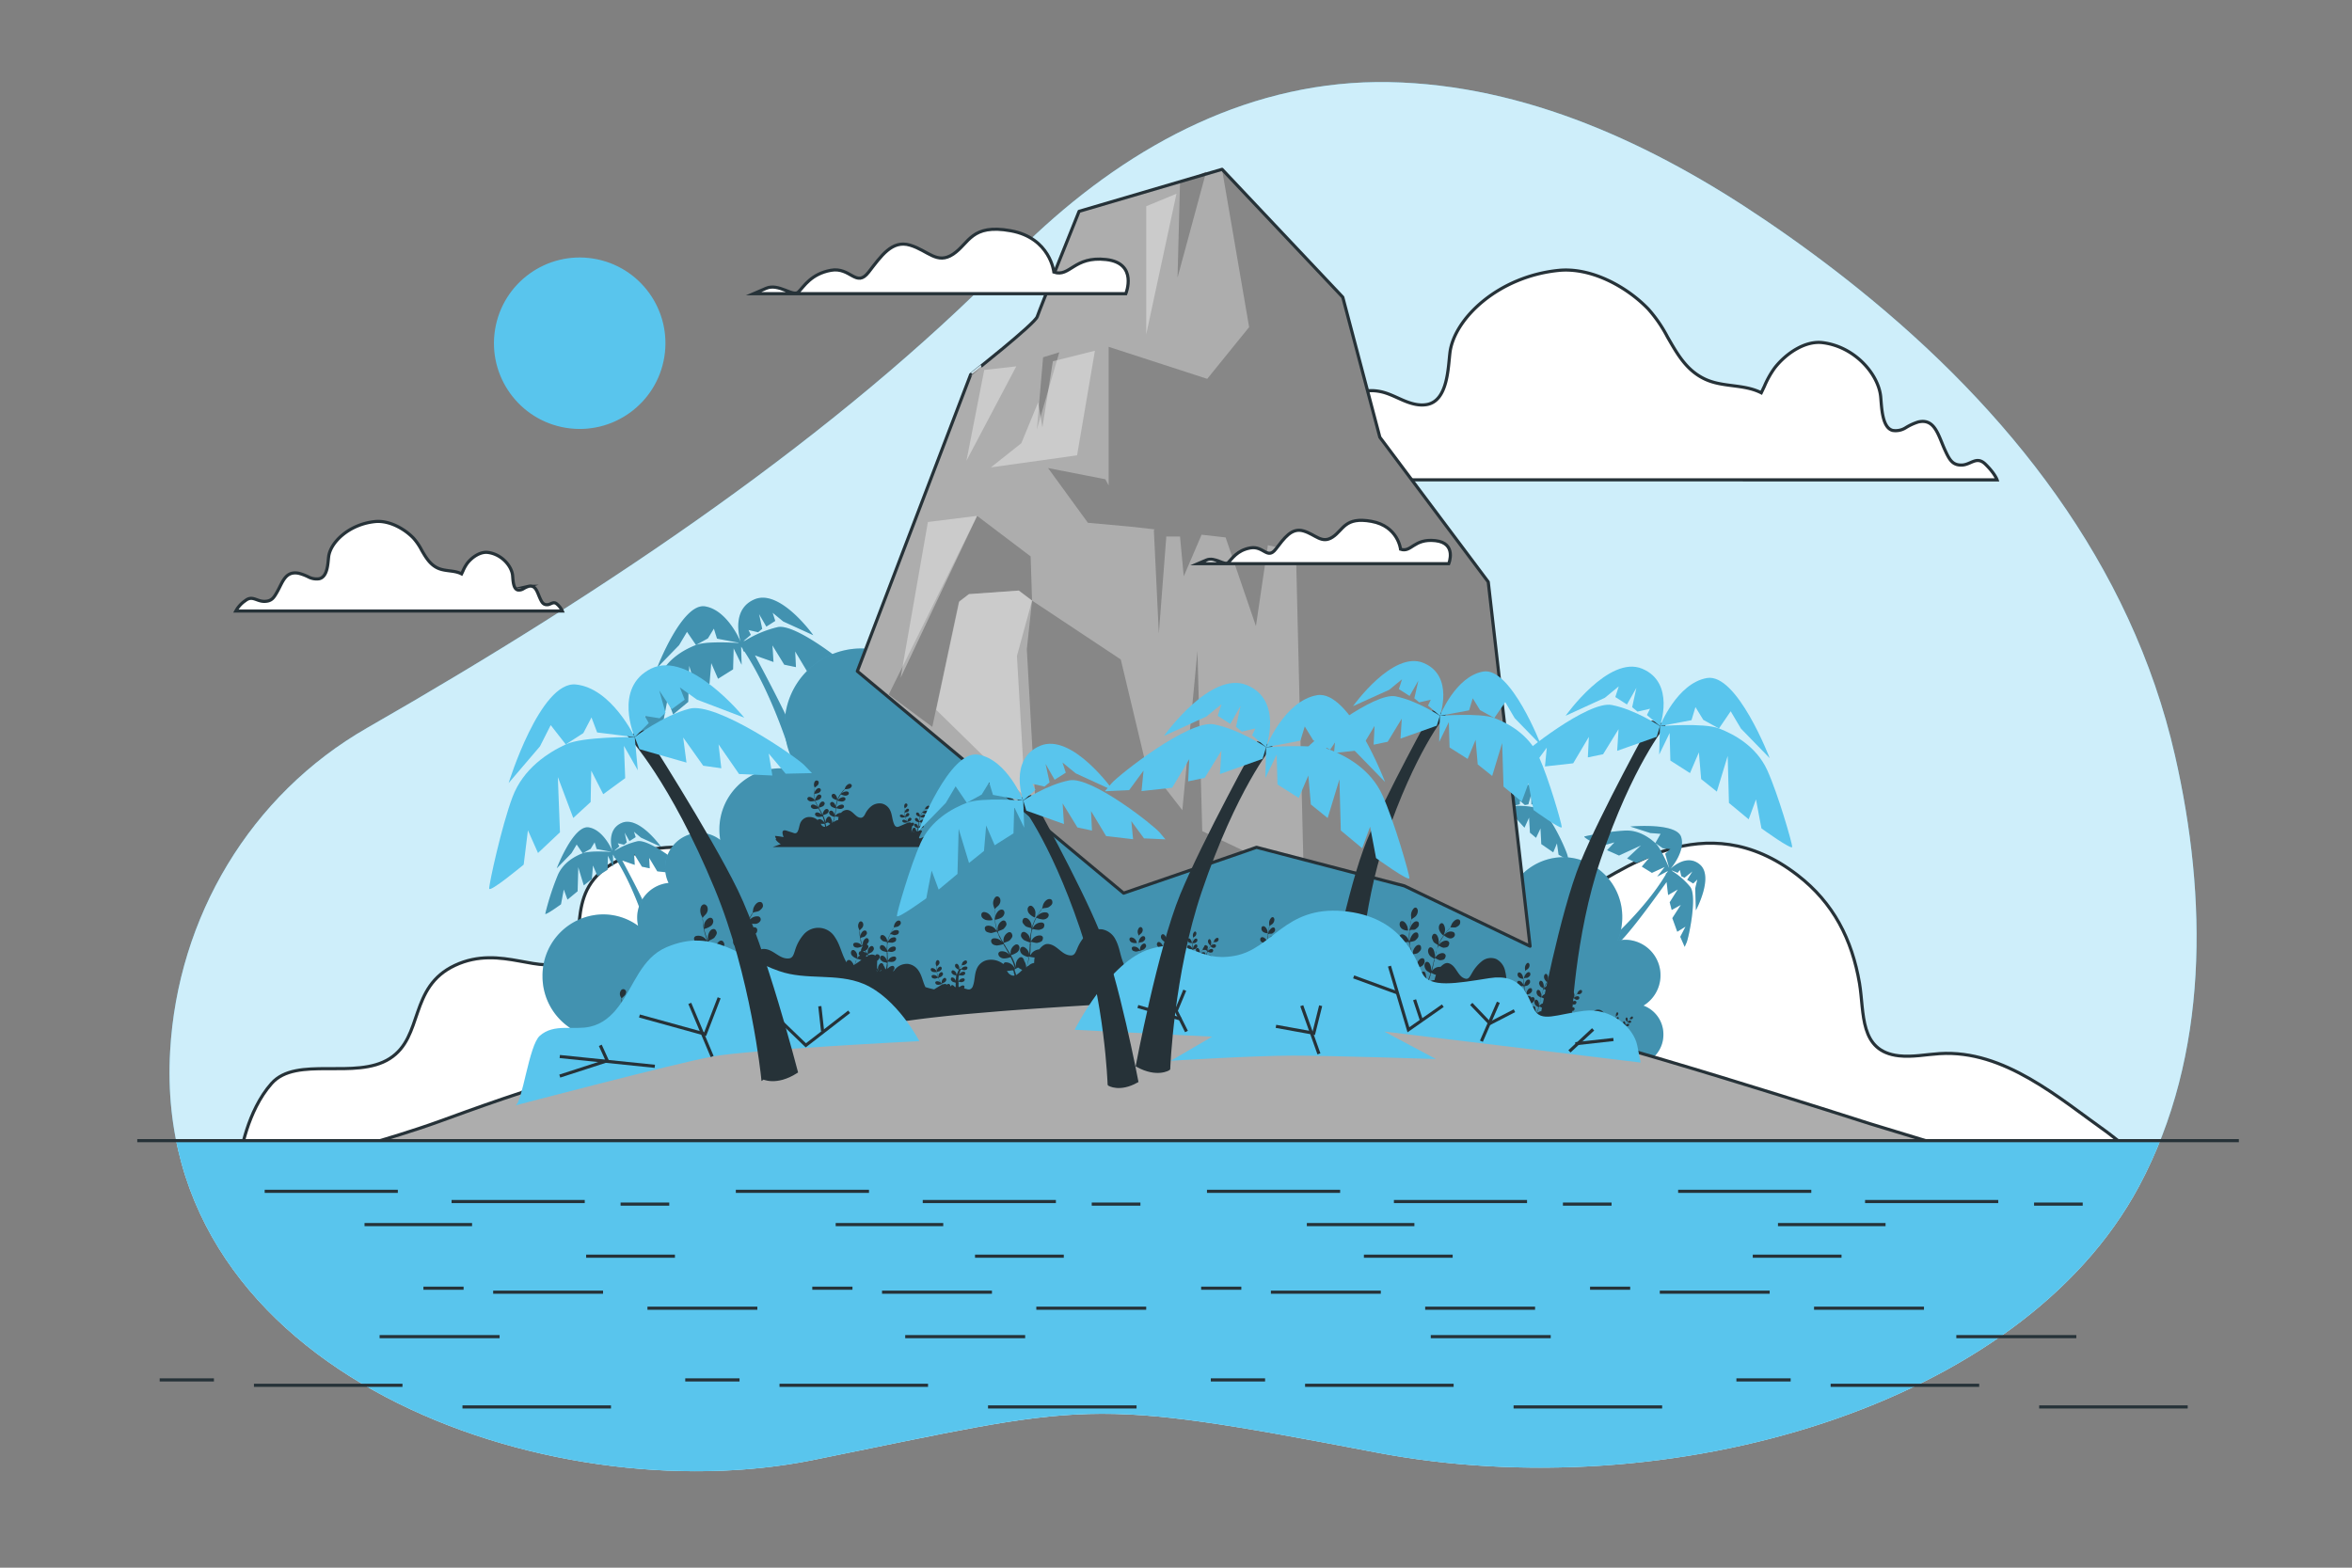 <svg xmlns="http://www.w3.org/2000/svg" viewBox="0 0 750 500"><rect x="0" y="0" width="750" height="500" fill="#808080" stroke="none"/><g id="freepik--background-simple--inject-190"><path d="M592.51,92.05c-9.58-7.71-19.49-15-29.62-21.86-35.55-24.11-76.35-43.19-120-44-43.36-.79-81.54,19.56-112.6,48.51-3.1,2.88-6.12,5.84-9.08,8.85-53.89,54.7-125.75,103.7-204.13,148.6-37.28,21.36-60.42,60.38-62.83,103.1C48.41,438.35,174.85,482.7,259.13,465.69c89-18,85.74-20.41,179.64-2.45s205.76-14.7,243.33-84.92c22.4-41.89,21.78-92.11,11.45-137.36C679.57,179.65,640.33,130.55,592.51,92.05Z" style="fill:#59C5ED"></path><path d="M592.51,92.05c-9.58-7.71-19.49-15-29.62-21.86-35.55-24.11-76.35-43.19-120-44-43.36-.79-81.54,19.56-112.6,48.51-3.1,2.88-6.12,5.84-9.08,8.85-53.89,54.7-125.75,103.7-204.13,148.6-37.28,21.36-60.42,60.38-62.83,103.1C48.41,438.35,174.85,482.7,259.13,465.69c89-18,85.74-20.41,179.64-2.45s205.76-14.7,243.33-84.92c22.4-41.89,21.78-92.11,11.45-137.36C679.57,179.65,640.33,130.55,592.51,92.05Z" style="fill:#fff;opacity:0.7"></path></g><g id="freepik--clouds-2--inject-190"><path d="M633.05,148c-2.82-2.69-4.59.29-7.55.33s-3.9-1.77-5.32-4.86c-2.12-4.64-3.2-10.11-8.49-8.89a17.51,17.51,0,0,0-4,1.84,6,6,0,0,1-4.13.87c-3.44-.84-3.53-7.45-3.85-10.75-.69-7.16-8.24-16-18.54-17.26-5.46-.67-11.54,3.3-15.26,8.06a29.63,29.63,0,0,0-3.28,5.85l-1,2.09c-5.56-2.84-12.18-1.68-17.9-4.34-6-2.79-8.93-8.13-12-13.46a43.81,43.81,0,0,0-6.15-8.94c-7-7.26-18.34-13.32-28.55-12.3-19.27,1.93-33.4,15.42-34.69,26.35-.59,5-.76,15.12-7.21,16.41-2.6.52-5.27-.29-7.71-1.33s-4.81-2.32-7.42-2.81c-9.9-1.87-11.92,6.49-15.89,13.57-2.65,4.71-4.24,7.47-9.95,7.41-5.53-.05-8.85-4.6-14.12-.5-5.79,4.5-7.07,7.71-7.07,7.71H636.83S636.14,151,633.05,148Z" style="fill:#fff;stroke:#263238;stroke-miterlimit:10"></path><path d="M177.68,192.73c-1.2-1.15-2,.13-3.22.14s-1.67-.75-2.27-2.07c-.91-2-1.37-4.32-3.63-3.8a7.42,7.42,0,0,0-1.69.79,2.62,2.62,0,0,1-1.77.37c-1.47-.36-1.51-3.19-1.64-4.6-.3-3.05-3.52-6.83-7.92-7.37-2.33-.28-4.93,1.41-6.52,3.44a12.67,12.67,0,0,0-1.4,2.5c-.14.3-.28.6-.43.9-2.37-1.22-5.2-.72-7.64-1.86s-3.82-3.47-5.12-5.75a18.61,18.61,0,0,0-2.62-3.82c-3-3.1-7.84-5.69-12.2-5.25-8.23.82-14.27,6.59-14.82,11.25-.25,2.15-.32,6.46-3.08,7a5.65,5.65,0,0,1-3.29-.56,15.41,15.41,0,0,0-3.17-1.2c-4.23-.8-5.09,2.77-6.79,5.79-1.13,2-1.81,3.19-4.25,3.17s-3.78-2-6-.21a9.37,9.37,0,0,0-3,3.29H179.3A6.17,6.17,0,0,0,177.68,192.73Z" style="fill:#fff;stroke:#263238;stroke-miterlimit:10"></path><path d="M672.31,361.39c-15.83-11.21-33.2-26.63-53.78-25.35-4.35.27-8.69,1.18-13,.7-12.72-1.42-11-13.67-12.58-23.13-2.39-14-8.28-25.63-19.73-34.47-29.82-23.05-56.48-1-71.35,6.93s-29.36-36.1-71.76-48.53-92.57-21.43-118.51,4.93-35.11,35.1-54.22,34.4-37.5-12.19-58.3-3.33S188.69,300,180.77,305.89s-20.82-4.95-35.68,2-9.91,22.79-20.81,29.73-29.73-1-37.66,7.92-9.91,22.8-9.91,22.8H681.22l-8.91-6.94" style="fill:#fff;stroke:#263238;stroke-miterlimit:10"></path></g><g id="freepik--Island--inject-190"><path d="M272.61,215.06l-1.49-1.77c-1.49-1.77-17.38-14.39-23.07-13.29a35.36,35.36,0,0,0-10.45,4.34l-.54.14,2.36-2-.74-1.54,3.06.7,1.31-1.07-1-4.72,2.32,4,2.84-1.81-.83-2.6,1.75,1.44,1.63,1.34,9.58,4.38s-10.55-14.88-18.71-11.45c-7.17,3-5.06,11.55-4.45,13.57h0c-.86-2-4.84-10.21-11.31-11.31-7.36-1.26-15.32,19.56-15.32,19.56l7-7.21.91-1.54,1.61-2.71,2.86,4.2,3.8-2.1,1.91-3.12,1,3.2,6.81,1.28.09.11c-2.59-.16-10.51-.56-13.58.63-3.69,1.44-9.14,4.37-11.8,10.25A126.75,126.75,0,0,0,204,234.63c0,1,7.52-4.51,7.52-4.51l.56-3,.78-4.11,1.79,4.85,4.81-4,.31-11.51,2.65,8.71,3.83-3.06.55-6.52,2.17,5,4.79-3,.18-6.71,2.55,5.25-.17-5.81c.16.23.35.49.54.78l.22.73.35.12c2.88,4.39,8.31,13.85,13.7,29.72,6.37,18.76,7.11,40,7.11,40s2.62,1.7,7-.75c0,0-5-26.18-9.95-38.38-3.52-8.62-10.68-22.2-14.56-29.41l5.92,2.11-.34-5.29,3.77,6.15,3.73.78-.25-5,3.86,6.44,6.89.76-.45-4.62,3.24,4.41Z" style="fill:#59C5ED"></path><path d="M272.61,215.06l-1.49-1.77c-1.49-1.77-17.38-14.39-23.07-13.29a35.36,35.36,0,0,0-10.45,4.34l-.54.14,2.36-2-.74-1.54,3.06.7,1.31-1.07-1-4.72,2.32,4,2.84-1.81-.83-2.6,1.75,1.44,1.63,1.34,9.58,4.38s-10.55-14.88-18.71-11.45c-7.17,3-5.06,11.55-4.45,13.57h0c-.86-2-4.84-10.21-11.31-11.31-7.36-1.26-15.32,19.56-15.32,19.56l7-7.21.91-1.54,1.61-2.71,2.86,4.2,3.8-2.1,1.91-3.12,1,3.2,6.81,1.28.09.11c-2.59-.16-10.51-.56-13.58.63-3.69,1.44-9.14,4.37-11.8,10.25A126.75,126.75,0,0,0,204,234.63c0,1,7.52-4.51,7.52-4.51l.56-3,.78-4.11,1.79,4.85,4.81-4,.31-11.51,2.65,8.71,3.83-3.06.55-6.52,2.17,5,4.79-3,.18-6.71,2.55,5.25-.17-5.81c.16.23.35.49.54.78l.22.73.35.12c2.88,4.39,8.31,13.85,13.7,29.72,6.37,18.76,7.11,40,7.11,40s2.62,1.7,7-.75c0,0-5-26.18-9.95-38.38-3.52-8.62-10.68-22.2-14.56-29.41l5.92,2.11-.34-5.29,3.77,6.15,3.73.78-.25-5,3.86,6.44,6.89.76-.45-4.62,3.24,4.41Z" style="opacity:0.26"></path><path d="M219.67,278.37l-1-1.18c-1-1.18-11.6-9.61-15.4-8.88a23.85,23.85,0,0,0-7,2.9l-.36.1,1.57-1.37-.49-1,2,.47.87-.72-.68-3.14,1.55,2.7L202.7,267l-.55-1.74,1.17,1,1.08.9,6.39,2.92s-7-9.93-12.48-7.64c-4.78,2-3.38,7.71-3,9h0c-.58-1.31-3.23-6.81-7.56-7.55-4.91-.83-10.21,13.05-10.21,13.05l4.67-4.8.61-1,1.07-1.81,1.91,2.81,2.54-1.41,1.27-2.08.65,2.13,4.54.86.07.07c-1.73-.11-7-.37-9.07.43-2.46.95-6.1,2.91-7.87,6.83a84.61,84.61,0,0,0-4.05,12.45c0,.64,5-3,5-3l.38-2,.52-2.74,1.19,3.24,3.22-2.67.2-7.69,1.77,5.82,2.55-2,.38-4.35,1.44,3.38,3.2-2,.12-4.49,1.7,3.51-.11-3.88c.1.16.23.33.36.52l.14.49.24.08c1.92,2.93,5.54,9.24,9.14,19.83,4.25,12.52,4.74,26.7,4.74,26.7s1.75,1.13,4.7-.5c0,0-3.32-17.47-6.64-25.61-2.35-5.75-7.13-14.82-9.72-19.62l4,1.41-.22-3.53,2.52,4.1,2.48.52-.17-3.34,2.58,4.3,4.6.51-.3-3.09L216,278.2Z" style="fill:#59C5ED"></path><path d="M219.67,278.37l-1-1.18c-1-1.18-11.6-9.61-15.4-8.88a23.85,23.85,0,0,0-7,2.9l-.36.1,1.57-1.37-.49-1,2,.47.87-.72-.68-3.14,1.55,2.7L202.7,267l-.55-1.74,1.17,1,1.08.9,6.39,2.92s-7-9.93-12.48-7.64c-4.78,2-3.38,7.71-3,9h0c-.58-1.31-3.23-6.81-7.56-7.55-4.91-.83-10.21,13.05-10.21,13.05l4.67-4.8.61-1,1.07-1.81,1.91,2.81,2.54-1.41,1.27-2.08.65,2.13,4.54.86.07.07c-1.73-.11-7-.37-9.07.43-2.46.95-6.1,2.91-7.87,6.83a84.61,84.61,0,0,0-4.05,12.45c0,.64,5-3,5-3l.38-2,.52-2.74,1.19,3.24,3.22-2.67.2-7.69,1.77,5.82,2.55-2,.38-4.35,1.44,3.38,3.2-2,.12-4.49,1.7,3.51-.11-3.88c.1.16.23.33.36.52l.14.49.24.08c1.92,2.93,5.54,9.24,9.14,19.83,4.25,12.52,4.74,26.7,4.74,26.7s1.75,1.13,4.7-.5c0,0-3.32-17.47-6.64-25.61-2.35-5.75-7.13-14.82-9.72-19.62l4,1.41-.22-3.53,2.52,4.1,2.48.52-.17-3.34,2.58,4.3,4.6.51-.3-3.09L216,278.2Z" style="opacity:0.26"></path><path d="M537.21,302l.62-1.41c.62-1.42,3.48-14.65,1.14-17.74a23.9,23.9,0,0,0-5.69-5l-.24-.27,1.92.8.71-.9.48,2,1,.46,2.52-2L538,280.61l1.93,1.17,1.31-1.27-.35,1.48-.32,1.36.21,7s5.78-10.7,1.32-14.57c-3.92-3.4-8.41.38-9.43,1.34l0,0c.92-1.1,4.68-5.91,3.43-10.11-1.42-4.78-16.23-3.39-16.23-3.39l6.38,2.07,1.19.09,2.1.16-1.67,2.95,2.38,1.65,2.43.23L531,272.3l1.24,4.45,0,.09c-.67-1.6-2.77-6.46-4.39-7.94-1.95-1.78-5.31-4.18-9.61-4a83.64,83.64,0,0,0-13,1.88c-.58.26,4.91,3.16,4.91,3.16l2-.54,2.68-.74-2.37,2.5,3.81,1.7,7-3.22-4.43,4.16,3,1.39,4.07-1.59-2.38,2.79,3.23,2,4.07-1.87-2.39,3.07,3.43-1.81c-.09.16-.19.35-.31.55l-.37.35,0,.24c-1.77,3-5.83,9.06-13.74,17-9.34,9.35-21.84,16.07-21.84,16.07s-.23,2.07,2.54,4c0,0,14.19-10.71,20-17.29,4.12-4.66,10.13-13,13.29-17.4l.49,4.17,3.06-1.77-2.56,4.08.64,2.45,2.91-1.62-2.71,4.21,1.58,4.35,2.63-1.64-1.68,3.25Z" style="fill:#59C5ED"></path><path d="M537.21,302l.62-1.41c.62-1.42,3.48-14.65,1.14-17.74a23.9,23.9,0,0,0-5.69-5l-.24-.27,1.92.8.71-.9.48,2,1,.46,2.52-2L538,280.61l1.93,1.17,1.31-1.27-.35,1.48-.32,1.36.21,7s5.78-10.7,1.32-14.57c-3.92-3.4-8.41.38-9.43,1.34l0,0c.92-1.1,4.68-5.91,3.43-10.11-1.42-4.78-16.23-3.39-16.23-3.39l6.38,2.07,1.19.09,2.1.16-1.67,2.95,2.38,1.65,2.43.23L531,272.3l1.24,4.45,0,.09c-.67-1.6-2.77-6.46-4.39-7.94-1.95-1.78-5.31-4.18-9.61-4a83.64,83.64,0,0,0-13,1.88c-.58.26,4.91,3.16,4.91,3.16l2-.54,2.68-.74-2.37,2.5,3.81,1.7,7-3.22-4.43,4.16,3,1.39,4.07-1.59-2.38,2.79,3.23,2,4.07-1.87-2.39,3.07,3.43-1.81c-.09.16-.19.35-.31.55l-.37.35,0,.24c-1.77,3-5.83,9.06-13.74,17-9.34,9.35-21.84,16.07-21.84,16.07s-.23,2.07,2.54,4c0,0,14.19-10.71,20-17.29,4.12-4.66,10.13-13,13.29-17.4l.49,4.17,3.06-1.77-2.56,4.08.64,2.45,2.91-1.62-2.71,4.21,1.58,4.35,2.63-1.64-1.68,3.25Z" style="opacity:0.26"></path><path d="M500.17,274.42l-.31-1.51c-.32-1.51-5.67-13.94-9.37-15.1a23.8,23.8,0,0,0-7.51-.75l-.36-.08,2-.46.05-1.14,1.58,1.38,1.11-.22.89-3.1.08,3.12,2.24-.17.33-1.8.58,1.41.53,1.3,4.25,5.6s-1.5-12.08-7.38-12.64c-5.17-.49-6.62,5.19-6.9,6.57h0c.12-1.42.38-7.53-3.08-10.22-3.93-3.06-15.18,6.66-15.18,6.66l6.4-2,1-.62,1.8-1.09.36,3.38,2.9,0,2.1-1.23-.43,2.19,3.59,2.9a.87.87,0,0,1,0,.1c-1.47-.92-6-3.65-8.18-3.92-2.62-.32-6.75-.32-10.17,2.3a82.7,82.7,0,0,0-9.46,9c-.32.55,5.84-.28,5.84-.28l1.26-1.56,1.76-2.17-.48,3.42,4.09-.83,3.82-6.67-1.2,5.95,3.22-.59,2.39-3.65-.32,3.65,3.77-.27,2.23-3.89-.16,3.89,1.73-3.47c0,.19.05.4.08.63l-.1.5.16.18c.31,3.49.51,10.76-1.33,21.79-2.18,13-8.46,25.77-8.46,25.77s1,1.82,4.38,1.78c0,0,5.34-17,6.27-25.7.65-6.18.73-16.42.73-21.89l2.81,3.11,1.47-3.21.28,4.8,1.94,1.64,1.43-3,.24,5,3.81,2.63,1.19-2.86.52,3.61Z" style="fill:#59C5ED"></path><path d="M500.17,274.42l-.31-1.51c-.32-1.51-5.67-13.94-9.37-15.1a23.8,23.8,0,0,0-7.51-.75l-.36-.08,2-.46.05-1.14,1.58,1.38,1.11-.22.89-3.1.08,3.12,2.24-.17.33-1.8.58,1.41.53,1.3,4.25,5.6s-1.5-12.08-7.38-12.64c-5.17-.49-6.62,5.19-6.9,6.57h0c.12-1.42.38-7.53-3.08-10.22-3.93-3.06-15.18,6.66-15.18,6.66l6.4-2,1-.62,1.8-1.09.36,3.38,2.9,0,2.1-1.23-.43,2.19,3.59,2.9a.87.87,0,0,1,0,.1c-1.47-.92-6-3.65-8.18-3.92-2.62-.32-6.75-.32-10.17,2.3a82.7,82.7,0,0,0-9.46,9c-.32.55,5.84-.28,5.84-.28l1.26-1.56,1.76-2.17-.48,3.42,4.09-.83,3.82-6.67-1.2,5.95,3.22-.59,2.39-3.65-.32,3.65,3.77-.27,2.23-3.89-.16,3.89,1.73-3.47c0,.19.05.4.08.63l-.1.5.16.18c.31,3.49.51,10.76-1.33,21.79-2.18,13-8.46,25.77-8.46,25.77s1,1.82,4.38,1.78c0,0,5.34-17,6.27-25.7.65-6.18.73-16.42.73-21.89l2.81,3.11,1.47-3.21.28,4.8,1.94,1.64,1.43-3,.24,5,3.81,2.63,1.19-2.86.52,3.61Z" style="opacity:0.26"></path><path d="M530.42,329.92a9.77,9.77,0,0,0-6.35-9.19,11.33,11.33,0,0,0-5.73-21,11.09,11.09,0,0,0-2.53.3,19.4,19.4,0,0,0,1.49-7.49,19,19,0,0,0-18.8-19.15,18.78,18.78,0,0,0-17.35,11.85l-1.33.12a19.16,19.16,0,0,0-6-8.35,24.93,24.93,0,0,0,1.55-8.68,24.44,24.44,0,0,0-24.21-24.65,24.08,24.08,0,0,0-20.44,11.46c-30.84-12.33-75.93-29-101.91-32.77a128.51,128.51,0,0,0-32.29-.92,24.19,24.19,0,0,0-22.11-14.63,24.44,24.44,0,0,0-24.21,24.65A24.82,24.82,0,0,0,255,246.13a19,19,0,0,0-6.28-1.08,19.5,19.5,0,0,0-19.32,19.67,20.54,20.54,0,0,0,.27,3.17,10.8,10.8,0,0,0-6.62-2.28,11.18,11.18,0,0,0-9.86,16,11.09,11.09,0,0,0-10,11.12,11.86,11.86,0,0,0,.29,2.55,18.91,18.91,0,0,0-11.17-3.64A19.5,19.5,0,0,0,173,311.36a19.72,19.72,0,0,0,8.77,16.47l-1.22.71L165.58,349s89.1-24.41,161.49-29.74c59.33-4.36,155,12.15,187.65,18.25a9.49,9.49,0,0,0,6.11,2.23,9.28,9.28,0,0,0,3-.49l2.22.44s0-.55,0-1.52A9.81,9.81,0,0,0,530.42,329.92Z" style="fill:#59C5ED"></path><path d="M530.42,329.92a9.77,9.77,0,0,0-6.35-9.19,11.33,11.33,0,0,0-5.73-21,11.09,11.09,0,0,0-2.53.3,19.4,19.4,0,0,0,1.49-7.49,19,19,0,0,0-18.8-19.15,18.78,18.78,0,0,0-17.35,11.85l-1.33.12a19.16,19.16,0,0,0-6-8.35,24.93,24.93,0,0,0,1.55-8.68,24.44,24.44,0,0,0-24.21-24.65,24.08,24.08,0,0,0-20.44,11.46c-30.84-12.33-75.93-29-101.91-32.77a128.51,128.51,0,0,0-32.29-.92,24.19,24.19,0,0,0-22.11-14.63,24.44,24.44,0,0,0-24.21,24.65A24.82,24.82,0,0,0,255,246.13a19,19,0,0,0-6.28-1.08,19.5,19.5,0,0,0-19.32,19.67,20.54,20.54,0,0,0,.27,3.17,10.8,10.8,0,0,0-6.62-2.28,11.18,11.18,0,0,0-9.86,16,11.09,11.09,0,0,0-10,11.12,11.86,11.86,0,0,0,.29,2.55,18.91,18.91,0,0,0-11.17-3.64A19.5,19.5,0,0,0,173,311.36a19.72,19.72,0,0,0,8.77,16.47l-1.22.71L165.58,349s89.1-24.41,161.49-29.74c59.33-4.36,155,12.15,187.65,18.25a9.49,9.49,0,0,0,6.11,2.23,9.28,9.28,0,0,0,3-.49l2.22.44s0-.55,0-1.52A9.81,9.81,0,0,0,530.42,329.92Z" style="opacity:0.26"></path><path d="M249.88,267a20.65,20.65,0,0,0-2.75-.39,3.06,3.06,0,0,0,.42,1l-.27.08a5.38,5.38,0,0,0,1.69,1.53l-2.57.94h55.69c-2.26-.47-3.07-1.1-5.49-1.88.55-.44,0-1.33-.73-1.46a3.8,3.8,0,0,0-2.14.48c-.21.09-.53.15-.63,0a.38.38,0,0,1,0-.31c.2-.45.47-.93.63-1.41a.46.46,0,0,0,.19-.2.38.38,0,0,0-.24-.56,1.1,1.1,0,0,0-.89.3l-.22,0,.07-.18.07-.23a1.55,1.55,0,0,0,.07-.23,5.78,5.78,0,0,0,.12-.57,3.32,3.32,0,0,0,.88.18,1,1,0,0,0,.71-.3.39.39,0,0,0-.15-.59c-.34-.16-.94.13-1.18.35l-.25.28.06-.35c.05-.34.08-.69.12-1,0-.11,0-.21,0-.32a3,3,0,0,0,.9.2,1,1,0,0,0,.71-.31.37.37,0,0,0-.15-.58c-.33-.16-.93.13-1.17.34,0,0-.24.27-.29.34q0-.36.09-.69a8.07,8.07,0,0,1,.22-.91,3.28,3.28,0,0,0,.91.19,1,1,0,0,0,.71-.3.38.38,0,0,0-.15-.59c-.33-.15-.93.14-1.17.35l-.26.3h0a4.5,4.5,0,0,1,.39-.86c.09-.15.18-.3.27-.43a3.2,3.2,0,0,0,.87.27,1,1,0,0,0,.74-.23.38.38,0,0,0-.08-.6c-.31-.19-.95,0-1.21.23l-.24.22.13-.18a5.69,5.69,0,0,1,.46-.57,3,3,0,0,1,.23-.26,3.17,3.17,0,0,0,.9-.11.87.87,0,0,0,.54-.52.41.41,0,0,0-.37-.5c-.38,0-.82.43-1,.71,0,0-.15.42-.14.42h0l-.22.24-.48.57c-.16.21-.33.45-.49.71a4.9,4.9,0,0,0-.42.86h0c0-.1,0-.38,0-.4,0-.3-.33-.87-.7-.93a.44.44,0,0,0-.51.38.85.85,0,0,0,.36.64,3.26,3.26,0,0,0,.84.35,7,7,0,0,0-.24.93c0,.18-.07.37-.1.56v-.18c-.05-.3-.33-.87-.7-.93a.44.44,0,0,0-.51.38.82.82,0,0,0,.35.64,3.39,3.39,0,0,0,.83.34l0,.22c-.05.34-.09.69-.15,1,0,.12,0,.24-.06.35a.46.46,0,0,0,0-.15c0-.3-.32-.87-.69-.93a.44.44,0,0,0-.52.38.85.85,0,0,0,.36.64,3,3,0,0,0,.8.33,3.58,3.58,0,0,1-.09.35,1.55,1.55,0,0,1-.07.23l-.08.23c0,.08-.07.17-.1.26l-.14,0a1.42,1.42,0,0,0-.23-.71.28.28,0,0,0,0-.09.44.44,0,0,0-.54-.35c-.37.09-.6.67-.62,1,0,0,0,.21,0,.34l-.06-.22-.12-.43a6.32,6.32,0,0,0,.22-1.2.82.82,0,0,0,.21-.1.85.85,0,0,0,.41-.61.42.42,0,0,0-.48-.41.55.55,0,0,0-.34.17l0,0c-.25-.31-.71-.28-1.15-.16l-.14-.25a3.3,3.3,0,0,0,.87-.3.83.83,0,0,0,.41-.61.43.43,0,0,0-.48-.41c-.38,0-.71.58-.77.88a3.75,3.75,0,0,0,0,.42c-.12-.21-.24-.41-.34-.62a6.48,6.48,0,0,1-.37-.87,3.2,3.2,0,0,0,.88-.29.85.85,0,0,0,.41-.61.45.45,0,0,0-.49-.42c-.37,0-.7.58-.77.88,0,0,0,.27,0,.38h0a5.28,5.28,0,0,1-.19-.91,4.32,4.32,0,0,1,0-.5,3.25,3.25,0,0,0,.88-.2.83.83,0,0,0,.48-.56.42.42,0,0,0-.43-.47c-.37,0-.76.51-.87.8,0,0,0,.19-.07.31v-.22c0-.26,0-.5,0-.71l0-.32a2.88,2.88,0,0,0,.68-.55.78.78,0,0,0,.14-.7.44.44,0,0,0-.61-.23c-.34.15-.43.77-.37,1.07a3,3,0,0,0,.14.42h0c0,.09,0,.2,0,.31s-.05.45-.05.71a6,6,0,0,0,0,.84,5.38,5.38,0,0,0,.17.93h0l-.25-.33c-.22-.23-.8-.56-1.15-.43a.4.4,0,0,0-.2.58,1,1,0,0,0,.69.35,3.89,3.89,0,0,0,.92-.13,6.75,6.75,0,0,0,.36.9c.08.17.17.34.26.51a.79.79,0,0,1-.11-.15c-.22-.23-.8-.56-1.15-.42a.39.39,0,0,0-.2.57.93.93,0,0,0,.69.35,3.14,3.14,0,0,0,.89-.12l.09.15-.31.12-2.3,1a1.66,1.66,0,0,1-.85.19,1.22,1.22,0,0,1-.82-.76c-.72-1.49-.61-3.18-1.39-4.66a3.92,3.92,0,0,0-2.48-2,4.26,4.26,0,0,0-3.36.75,7,7,0,0,0-2.06,2.56c-.27.52-.63,1.13-1.28,1.19-1.72.13-2.64-2.44-4.52-2.49a2.43,2.43,0,0,0-1.88.93,2.36,2.36,0,0,0-1.53.57l-.37.42.09-.51c.06-.51.12-1,.17-1.53,0-.16,0-.32.05-.47a5.23,5.23,0,0,0,1.35.28,1.46,1.46,0,0,0,1.06-.45.57.57,0,0,0-.23-.87c-.49-.23-1.39.2-1.74.52,0,0-.35.39-.43.49,0-.35.08-.69.14-1a9.5,9.5,0,0,1,.32-1.35,5.06,5.06,0,0,0,1.36.29,1.42,1.42,0,0,0,1.05-.45.57.57,0,0,0-.22-.87c-.5-.24-1.39.19-1.75.51l-.38.44h0a6.51,6.51,0,0,1,.59-1.28c.12-.22.26-.43.4-.64a4.37,4.37,0,0,0,1.28.41,1.43,1.43,0,0,0,1.1-.34.57.57,0,0,0-.11-.89c-.47-.28-1.41.06-1.8.34,0,0-.22.19-.36.33a2.61,2.61,0,0,1,.19-.27c.23-.32.47-.6.68-.85s.23-.27.34-.38a5,5,0,0,0,1.34-.17,1.37,1.37,0,0,0,.81-.77A.61.61,0,0,0,271,250c-.56-.06-1.22.64-1.42,1.05,0,0-.22.63-.21.63h0L269,252c-.22.24-.46.52-.7.84a10.13,10.13,0,0,0-.74,1.05,8,8,0,0,0-.62,1.28v0c0-.15,0-.57,0-.6-.07-.45-.48-1.29-1-1.38a.64.64,0,0,0-.76.56,1.24,1.24,0,0,0,.53.95,5.14,5.14,0,0,0,1.26.52,9,9,0,0,0-.37,1.38c-.05.27-.1.55-.14.83a1.37,1.37,0,0,0,0-.26c-.06-.45-.48-1.29-1-1.38a.64.64,0,0,0-.76.56,1.21,1.21,0,0,0,.53.95,4.62,4.62,0,0,0,1.22.51c0,.1,0,.21,0,.32-.07.51-.14,1-.22,1.52,0,.17-.06.34-.09.52,0-.12,0-.21,0-.23-.07-.45-.48-1.29-1-1.38a.65.65,0,0,0-.77.57,1.25,1.25,0,0,0,.53.94,4.53,4.53,0,0,0,1.19.5c0,.18-.08.35-.13.52s-.06.23-.11.34-.07.22-.11.33-.16.41-.25.6l-.13.08,0-.18a2.14,2.14,0,0,0-.35-1.14.57.57,0,0,0,0-.13.67.67,0,0,0-.82-.51c-.54.13-.88,1-.91,1.45,0,0,0,.32,0,.5l-.09-.32c0-.22-.12-.43-.18-.67l-.12-.33a2.48,2.48,0,0,0-.13-.35c-.11-.26-.23-.53-.36-.79a4.77,4.77,0,0,0,1.25-.43,1.23,1.23,0,0,0,.61-.9.64.64,0,0,0-.72-.62c-.55.06-1,.86-1.14,1.31,0,0,0,.35-.05.53l-.25-.47c-.25-.46-.52-.91-.78-1.37l-.24-.41a5.44,5.44,0,0,0,1.3-.44,1.23,1.23,0,0,0,.6-.9.63.63,0,0,0-.71-.62c-.56,0-1,.86-1.15,1.31,0,0,0,.5-.06.62-.17-.31-.34-.61-.5-.92a10.19,10.19,0,0,1-.55-1.29,4.56,4.56,0,0,0,1.31-.43,1.29,1.29,0,0,0,.61-.91.64.64,0,0,0-.72-.61c-.56.05-1,.86-1.14,1.3,0,0-.05.39-.06.56h0a7.7,7.7,0,0,1-.29-1.36c0-.25,0-.49,0-.73a5,5,0,0,0,1.32-.3,1.28,1.28,0,0,0,.71-.84.62.62,0,0,0-.64-.68c-.56,0-1.14.75-1.29,1.18,0,0-.07.27-.1.46,0-.11,0-.22,0-.32,0-.39,0-.74.05-1.05s0-.34.06-.49a4.33,4.33,0,0,0,1-.82,1.19,1.19,0,0,0,.21-1,.69.69,0,0,0-.92-.34c-.49.23-.63,1.15-.54,1.59a5.9,5.9,0,0,0,.2.63h0c0,.14,0,.29-.06.46a10.47,10.47,0,0,0-.08,1.05,10.68,10.68,0,0,0,0,1.25,7.77,7.77,0,0,0,.26,1.38v0l-.37-.5c-.33-.34-1.18-.83-1.7-.63a.57.57,0,0,0-.29.85,1.42,1.42,0,0,0,1,.52,4.85,4.85,0,0,0,1.36-.19,11.28,11.28,0,0,0,.53,1.34l.39.75-.16-.21c-.33-.34-1.19-.83-1.7-.63a.57.57,0,0,0-.3.85,1.42,1.42,0,0,0,1,.52,4.85,4.85,0,0,0,1.33-.18l.15.29c.26.46.52.91.75,1.37.09.16.16.32.24.48l-.15-.18c-.32-.35-1.18-.84-1.7-.64a.58.58,0,0,0-.29.86,1.45,1.45,0,0,0,1,.52,4.51,4.51,0,0,0,1.29-.18c.07.17.15.34.21.5l.12.34c0,.11.07.22.1.34s.12.44.17.65.07.29.1.43l-.26-.49c-.27-.39-1-1-1.58-.86a.59.59,0,0,0-.4.29,6.23,6.23,0,0,0-.56-.41,4,4,0,0,0-2.73-.52,3.14,3.14,0,0,0-2,1.4c-.63,1-.54,2.18-1.12,3.21a.93.93,0,0,1-.67.52,1.45,1.45,0,0,1-.68-.13L251,265c-.42-.16-1-.29-1.29,0-.47.49.07,1.61.18,2.12Zm41.53-1.79a.73.73,0,0,0,.09.08l-.49.1Zm-.82-.14s0,.06,0,.09.05.2.07.29l-.13-.24A.74.74,0,0,1,290.59,265.1Zm-.12.47h0s0,0,0,0Zm-24.62-3.7c0-.11.07-.22.11-.34a3.57,3.57,0,0,0,.1-.35c.07-.27.13-.56.18-.84a5.9,5.9,0,0,0,1.19.27,5,5,0,0,0-.17,1,1.87,1.87,0,0,0-1.17.46,1.65,1.65,0,0,0-.36.11Zm-1.87.41a3.64,3.64,0,0,0,.8.5,4.86,4.86,0,0,1-1.33.86l-.06-.28c-.05-.24-.11-.49-.18-.76A7.31,7.31,0,0,0,264,262.28Zm-1.06.45c.05.24.1.47.14.69l.06.31a1.69,1.69,0,0,1-.32,0,1.38,1.38,0,0,1-1-.82l-.1-.16A5.82,5.82,0,0,0,262.92,262.73Z" style="fill:#263238"></path><path d="M487.91,301.79l-40.08-19.24-47.15-12.31L397,271.53l-38.7,13.33L330.48,261.7l-57.1-47.62,36.15-94.64S330,103.28,330.75,101,344.1,67.4,344.1,67.4L389.69,54l38.49,40.78L440,139.45l34.57,46.15Z" style="fill:#adadad"></path><polygon points="474.54 185.61 439.97 139.44 428.18 94.82 389.68 54.04 398.32 104.33 384.96 120.83 353.53 110.62 353.53 154.83 352.46 152.85 334.2 149.28 346.91 166.74 360.6 167.98 368.22 168.84 367.94 169.12 369.53 202.07 371.91 171.11 376.28 171.11 377.47 183.81 383.16 170.54 390.82 171.41 400.49 199.69 404.29 173.89 413.25 175.84 415.6 274.06 447.83 282.55 487.9 301.79 474.54 185.61" style="fill:#878787"></polygon><polygon points="332.62 113.95 330.63 136.97 337.78 112.36 332.62 113.95" style="fill:#878787"></polygon><polygon points="311.58 164.53 283.4 221.52 297.29 231.84 305.75 192.02 308.98 189.48 324.87 188.35 329.1 191.55 328.65 177.46 311.58 164.53" style="fill:#878787"></polygon><polygon points="376.28 58.38 375.49 88.55 384.62 54.8 376.28 58.38" style="fill:#878787"></polygon><polygon points="381.84 207.63 377.02 258.39 365.25 243.24 357.39 210.33 329.1 191.55 327.43 207.06 330.48 261.7 358.25 284.86 396.95 271.53 383.37 265.08 381.84 207.63" style="fill:#878787"></polygon><path d="M487.91,301.79l-40.08-19.24-47.15-12.31L397,271.53l-38.7,13.33L330.48,261.7l-57.1-47.62,36.15-94.64S330,103.28,330.75,101,344.1,67.4,344.1,67.4L389.69,54l38.49,40.78L440,139.45l34.57,46.15Z" style="fill:none;stroke:#263238;stroke-linecap:round;stroke-linejoin:round"></path><polygon points="365.51 65.77 365.51 106.64 375.15 61.79 365.51 65.77" style="fill:#fff;opacity:0.36"></polygon><polygon points="324.07 116.85 308.18 146.94 313.85 117.99 324.07 116.85" style="fill:#fff;opacity:0.36"></polygon><polygon points="311.58 164.53 287.18 216.18 295.89 166.48 311.58 164.53" style="fill:#fff;opacity:0.36"></polygon><polygon points="308.98 189.48 324.87 188.35 329.1 191.55 324.28 209.22 326.91 254.21 298.53 226.4 305.91 191.78 308.98 189.48" style="fill:#fff;opacity:0.36"></polygon><path d="M601.44,365.41c8.83-1,12.82-1.52,12.82-1.52l-17.91-5.43s-89.56-28.65-109.8-31.75S355.32,299,246.7,328.26c-28,7.54-59.18,14.71-67.75,16.26S147,354.59,138.46,357.69s-19.07,6.15-19.07,6.15,6.13.65,15.48,1.57Z" style="fill:#fff"></path><path d="M601.21,365.41c9-1,13-1.56,13-1.56l-17.85-5.43S507.18,329.71,487,326.61s-130.75-27.8-239,1.55c-27.87,7.56-59,14.74-67.51,16.29s-31.81,10.09-40.35,13.2-19,6.16-19,6.16,6.22.67,15.7,1.6Z" style="fill:#adadad;stroke:#263238;stroke-miterlimit:10"></path><path d="M361.11,300.66a2.84,2.84,0,0,0,1.45.07s-.24-.61-.26-.66a2,2,0,0,0-1.56-1.11c-.55.06-.64.48-.54.88A1.3,1.3,0,0,0,361.11,300.66Z" style="fill:#263238"></path><path d="M329.89,292.6c.31,0,.25-.92.26-1a2.75,2.75,0,0,0-1.06-2.6c-.72-.36-1.15.11-1.37.67a2,2,0,0,0,.47,1.72A4.76,4.76,0,0,0,329.89,292.6Z" style="fill:#263238"></path><path d="M371.67,300.53a5.25,5.25,0,0,0,.16-.68,1.94,1.94,0,0,0-.65-1.79c-.49-.26-.8,0-.95.41a1.31,1.31,0,0,0,.29,1.19A2.93,2.93,0,0,0,371.67,300.53Z" style="fill:#263238"></path><path d="M314.32,293.4a4.74,4.74,0,0,0,2.07.06c.28-.13-.31-.89-.34-1a2.75,2.75,0,0,0-2.31-1.58c-.81.1-.9.73-.77,1.32S313.8,293.21,314.32,293.4Z" style="fill:#263238"></path><path d="M297.58,310a2.92,2.92,0,0,0,1.14,0,4.5,4.5,0,0,0-.24-.49,1.51,1.51,0,0,0-1.27-.75c-.42.07-.48.39-.38.69A1,1,0,0,0,297.58,310Z" style="fill:#263238"></path><path d="M273.27,305.72s.09-.72.09-.78a2.16,2.16,0,0,0-1-1.88c-.57-.22-.89.14-1,.59a1.41,1.41,0,0,0,.48,1.27A3.26,3.26,0,0,0,273.27,305.72Z" style="fill:#263238"></path><path d="M305.79,309.3a2.94,2.94,0,0,0,.08-.54,1.43,1.43,0,0,0-.61-1.31.49.49,0,0,0-.71.37.94.94,0,0,0,.29.87A2.77,2.77,0,0,0,305.79,309.3Z" style="fill:#263238"></path><path d="M374.09,303c-.41,0-.49.35-.42.66a1,1,0,0,0,.69.64,2.89,2.89,0,0,0,1.1.1,3.84,3.84,0,0,0-.19-.52A1.49,1.49,0,0,0,374.09,303Z" style="fill:#263238"></path><path d="M484.54,311.87a2.62,2.62,0,0,0,1.2.32,5.44,5.44,0,0,0-.11-.7c-.14-.58-.62-1.31-1.12-1.34s-.6.4-.59.77A1.27,1.27,0,0,0,484.54,311.87Z" style="fill:#263238"></path><path d="M460.3,298.4s.33-.9.35-1a3.14,3.14,0,0,0-.42-2.74c-.58-.5-1-.08-1.27.42a2.27,2.27,0,0,0,.09,1.78A3.91,3.91,0,0,0,460.3,298.4Z" style="fill:#263238"></path><path d="M493.34,313.28a3.84,3.84,0,0,0,.24-.66,2.12,2.12,0,0,0-.29-1.86c-.39-.34-.68-.05-.85.28a1.56,1.56,0,0,0,.07,1.21A3.28,3.28,0,0,0,493.34,313.28Z" style="fill:#263238"></path><path d="M447.23,296.35a3.16,3.16,0,0,0,1.78.43s-.14-.94-.16-1c-.2-.82-.9-1.94-1.65-2s-.9.6-.89,1.15A1.88,1.88,0,0,0,447.23,296.35Z" style="fill:#263238"></path><path d="M431,309.06a2,2,0,0,0,.9.25,3.51,3.51,0,0,0-.08-.53c-.1-.43-.45-1-.83-1s-.46.3-.45.58A.92.92,0,0,0,431,309.06Z" style="fill:#263238"></path><path d="M412.78,298.9s.26-.68.28-.73a2.36,2.36,0,0,0-.3-2.07c-.43-.38-.76-.06-1,.32a1.7,1.7,0,0,0,.06,1.34A2.93,2.93,0,0,0,412.78,298.9Z" style="fill:#263238"></path><path d="M437.61,310.18a3.56,3.56,0,0,0,.19-.5,1.58,1.58,0,0,0-.2-1.4c-.29-.26-.52,0-.65.2a1.2,1.2,0,0,0,0,.91A2.5,2.5,0,0,0,437.61,310.18Z" style="fill:#263238"></path><path d="M402.92,297.3a2.42,2.42,0,0,0,1.34.34s-.1-.71-.11-.76c-.15-.61-.68-1.45-1.24-1.48s-.68.44-.67.86A1.32,1.32,0,0,0,402.92,297.3Z" style="fill:#263238"></path><path d="M386,301.6a3.88,3.88,0,0,0,.17-.52,1.66,1.66,0,0,0-.26-1.44c-.31-.26-.52,0-.65.23a1.18,1.18,0,0,0,.08.93A2.64,2.64,0,0,0,386,301.6Z" style="fill:#263238"></path><path d="M379.14,300.57a2.14,2.14,0,0,0,.94.23,4.6,4.6,0,0,0-.1-.53c-.12-.45-.51-1-.9-1s-.46.32-.44.6A1,1,0,0,0,379.14,300.57Z" style="fill:#263238"></path><path d="M514.34,325.18a1.07,1.07,0,0,0,.59.15c.1-.11,0-.2,0-.38s-.31-.67-.56-.66-.3.21-.31.4A.73.73,0,0,0,514.34,325.18Z" style="fill:#263238"></path><path d="M501.79,318.38a4,4,0,0,0,.18-.51,1.62,1.62,0,0,0-.22-1.42c-.3-.26-.53,0-.66.22a1.12,1.12,0,0,0,.06.91A2.46,2.46,0,0,0,501.79,318.38Z" style="fill:#263238"></path><path d="M518.86,325.85c.13,0,.08-.17.15-.35a1.08,1.08,0,0,0-.15-.92c-.21-.15-.35,0-.44.15a.8.8,0,0,0,0,.61C518.51,325.49,518.8,325.87,518.86,325.85Z" style="fill:#263238"></path><path d="M495,316c-.38,0-.46.31-.45.59a1,1,0,0,0,.48.72,2,2,0,0,0,.92.24,3.42,3.42,0,0,0-.09-.53C495.78,316.59,495.41,316,495,316Z" style="fill:#263238"></path><path d="M519.6,334.14a.86.86,0,0,0-.35-1.33,2.09,2.09,0,0,0-1.5.22c-.15.05-.36.06-.41-.08s0-.18,0-.27c.18-.41.38-.77.58-1.18,0-.07.1-.05.15-.18a.43.43,0,0,0-.12-.5c-.2-.11-.51.11-.62.17a.14.14,0,0,1-.15,0s0-.1,0-.15a1.6,1.6,0,0,1,.07-.19,1.38,1.38,0,0,1,.08-.2c.05-.08.05-.43.15-.45s.38.23.56.21.4,0,.51-.21a.37.37,0,0,0,0-.53c-.19-.17-.68.09-.8.19s-.17.22-.2.21,0-.16.06-.29.13-.71.18-.84,0-.26.08-.27.4.24.58.22.4,0,.51-.21a.38.38,0,0,0,0-.53c-.2-.17-.68.09-.8.19s-.21.28-.24.24a2.37,2.37,0,0,1,.13-.56c.05-.14.12-.67.25-.72s.39.24.58.21.4,0,.51-.21a.36.36,0,0,0,0-.53c-.2-.16-.67.07-.8.19s-.15.17-.22.24,0,0,0,0a4.43,4.43,0,0,1,.34-.69c.12-.13.12-.32.25-.33s.36.28.54.28.4,0,.53-.14a.37.37,0,0,0,0-.53c-.17-.2-.68,0-.81.08s-.17.16-.19.17,0-.08.1-.15a3.28,3.28,0,0,1,.36-.43c.09-.08.06-.17.2-.2s.43.05.6,0a.67.67,0,0,0,.42-.4c0-.2,0-.39-.21-.46s-.61.34-.7.51a2.74,2.74,0,0,0-.14.35c0,.07,0,0,0,0l-.19.2-.38.45c-.12.15-.29.4-.4.57a4.65,4.65,0,0,0-.36.69c0,.1,0,0,0,0s0-.17,0-.37-.11-.75-.36-.83-.34.08-.4.28a.9.9,0,0,0,.17.58c.1.18.46.24.51.4s-.22.6-.23.75a3.13,3.13,0,0,1-.12.46s0,0,0-.15-.11-.76-.36-.83-.34.08-.4.28a.89.89,0,0,0,.17.59c.1.16.42.27.5.37s0,.06,0,.21-.16.7-.18.83a2,2,0,0,1-.08.3s0,0,0-.14-.11-.76-.36-.83-.34.08-.4.28a.91.91,0,0,0,.17.59c.1.16.41.27.48.36s-.07.22-.07.3,0,.13-.07.19a2,2,0,0,1-.07.19,1.41,1.41,0,0,1-.1.21s-.09.07-.09,0a2.68,2.68,0,0,0-.08-.6c0-.11,0,0,0-.11s-.08-.38-.34-.33-.47.6-.5.76,0,.28,0,.3a.5.5,0,0,1,0-.18c0-.09-.07-.19,0-.4s.2-.71.27-1c0-.05.07,0,.16-.09a.91.91,0,0,0,.32-.48.38.38,0,0,0-.27-.41c-.15,0-.18.12-.25.1s0,.09,0-.05a.8.8,0,0,0-.73-.22c-.06,0-.13-.19-.06-.22a2.14,2.14,0,0,0,.59-.18.78.78,0,0,0,.34-.49c0-.21,0-.39-.3-.4s-.53.51-.59.66,0,.36-.08.35a2,2,0,0,1-.16-.54c0-.15-.22-.63-.13-.75s.45-.07.6-.21.32-.28.33-.49,0-.39-.29-.4-.54.49-.6.67,0,.23-.07.33,0,0,0,0a3.55,3.55,0,0,1,0-.79c0-.19-.06-.34,0-.44s.44,0,.59-.12.36-.24.38-.45,0-.38-.25-.43-.59.44-.65.58-.07.25-.08.26,0-.09,0-.18a4.58,4.58,0,0,1,.09-.58c0-.13,0-.19.08-.3s.4-.24.5-.42a.8.8,0,0,0,.16-.59c-.06-.2-.16-.34-.4-.25s-.36.68-.35.87a1.93,1.93,0,0,0,0,.38c0,.08,0,0,0,0s0,.14-.06.29-.08.4-.11.61-.06.51-.07.72a6.35,6.35,0,0,0,0,.79c0,.12,0,.05,0,0s-.05-.15-.15-.32-.46-.54-.7-.45-.25.28-.2.48.25.28.42.37.5-.09.61,0,.11.63.17.77a3.49,3.49,0,0,1,.12.45s0,0-.07-.13-.47-.55-.7-.44a.36.36,0,0,0-.2.48c0,.2.25.3.42.37a2.21,2.21,0,0,0,.59,0c.09,0,.07.11,0,.13a1.62,1.62,0,0,1-.2.08c-.55.22-1.1.46-1.67.67-.2.07-.35.18-.6.08a1,1,0,0,1-.47-.72c-.29-1.36-.12-2.84-.47-4.19a2.84,2.84,0,0,0-1.47-2,2.37,2.37,0,0,0-2.35.35,6.5,6.5,0,0,0-1.66,2c-.25.38-.48,1-1,.9-1.36-.24-1.5-2.11-2.82-2.51-.54-.17-1,.27-1.37.61-.33-.12-.89.22-1.07.35s-.25.34-.3.31.06-.24.1-.44.2-1.05.27-1.24,0-.38.12-.4.59.35.85.32.6,0,.75-.3.24-.56-.08-.78-.9,0-1.21.3c0,0-.33.41-.32.35a6.93,6.93,0,0,1,.19-.86,3.39,3.39,0,0,1,.4-1.1s.64.37.85.34.61,0,.75-.3.24-.56-.08-.78-.91,0-1.23.31l-.28.32s0,0,0,0a7.61,7.61,0,0,1,.52-1c.17-.2.17-.48.37-.5s.53.42.81.43.59,0,.77-.21.29-.53,0-.79-.9-.1-1.23.15c0,0-.27.24-.26.22a1.53,1.53,0,0,1,.16-.22,5.78,5.78,0,0,1,.53-.64c.14-.12.1-.25.3-.3s.65.07.9-.05.55-.31.61-.59.07-.62-.31-.69-.86.4-1.06.8c0,0-.18.43-.2.49s0,0,0,0l-.28.3c-.15.17-.38.43-.56.66s-.43.58-.6.85-.45.82-.54,1,0,0,0,0,.05-.45.05-.49c0-.46-.17-1.12-.54-1.29s-.49.14-.59.41.15.65.25.86.76.51.76.55a6.77,6.77,0,0,1-.34,1.17c-.06.3-.14.53-.18.71s0-.19,0-.2c0-.41-.18-1.12-.54-1.27s-.51.13-.59.41a1.19,1.19,0,0,0,.26.86c.14.23.62.44.73.55s0,.21,0,.28c-.05.35-.23,1-.28,1.27s-.11.38-.13.46,0-.16,0-.17c0-.41-.18-1.12-.55-1.27s-.5.13-.58.41a1.24,1.24,0,0,0,.25.86c.14.24.6.4.71.54s-.1.32-.1.44-.08.19-.11.3-.07.18-.11.28-.18.41-.22.47-.09.1-.1.07,0,0,0-.18a3.57,3.57,0,0,0-.1-1c-.07-.17,0,0,0-.17s-.12-.6-.51-.47-.68.72-.75,1.17c0,0,0,.42,0,.41s0-.17,0-.28-.05-.44-.06-.57,0-.2,0-.32-.06-.17,0-.32-.24-.56-.12-.69.65-.1.85-.29.49-.43.5-.73,0-.61-.44-.59-.77.62-.89,1a2.49,2.49,0,0,1-.09.42,3,3,0,0,1-.12-.43c-.05-.21-.34-1-.37-1.2s-.21-.29-.09-.4.68-.1.88-.29.49-.43.5-.73,0-.61-.44-.58-.76.61-.89,1c0,0-.08.55-.11.49a6.82,6.82,0,0,1-.24-.83,3.09,3.09,0,0,1-.18-1.15s.73-.11.89-.27.5-.44.48-.73,0-.61-.43-.58-.77.6-.89,1c0,0-.09.41-.1.45s0,0,0,0a8,8,0,0,1,0-1.18c0-.27-.08-.5.08-.64s.66,0,.89-.18.52-.37.55-.66,0-.62-.37-.65-.82.52-1,.92c0,0-.11.37-.11.34a1.52,1.52,0,0,1,0-.28c0-.15.08-.68.14-.87s0-.27.12-.43.59-.37.74-.62a1.29,1.29,0,0,0,.24-.89c-.08-.27-.23-.54-.59-.36a1.61,1.61,0,0,0-.52,1.34s.05.47.07.53,0,0,0,0c0,.19,0,.19-.1.43s-.11.59-.16.9-.09.75-.11,1.08,0,1,0,1.18,0,.05,0,.05-.17-.41-.19-.43c-.21-.39-.68-.81-1.07-.71s-.35.42-.3.71.42.43.62.54.88-.06.9,0a7.67,7.67,0,0,1,.27,1.18c.09.28.12.52.18.69s-.08-.16-.08-.18c-.19-.34-.69-.79-1.06-.69s-.37.43-.31.71.38.45.63.55.74,0,.88,0,.08.19.11.26c.13.32.28,1,.36,1.22s.09.37.11.45-.06-.13-.07-.14c-.19-.34-.69-.8-1.06-.69s-.37.42-.3.71.38.44.62.54.71-.06.86,0,.06.32.12.43a1.06,1.06,0,0,1,0,.31c0,.1,0,.18,0,.31s0,.44,0,.56,0,.35,0,.37-.11-.38-.12-.41a1.39,1.39,0,0,0-.94-.9c-.3-.05-.21.21-.34.18s-.2-.27-.34-.38a2.34,2.34,0,0,0-1.79-.68,2.13,2.13,0,0,0-1.51,1.05,13.07,13.07,0,0,0-.81,2c0,.11-.18.05-.35.16s-.72.1-.78-.16a.65.65,0,0,1,.09-.54c.38-.78.76-1.49,1.13-2.27.07-.14.21-.11.29-.35s.18-.78-.23-1-.88.12-1.22.34c-.07,0-.25,0-.27,0s.07-.18.1-.27.09-.25.15-.37,0-.24.15-.4.08-.79.31-.87.75.45,1.07.41.79-.06,1-.4.32-.73-.1-1-1.19,0-1.59.39c0,0-.36.44-.36.39a4.91,4.91,0,0,1,.13-.55c.13-.51.22-1.2.37-1.71.05-.15,0-.49.15-.49s.77.46,1.11.44.79-.07,1-.4.32-.73-.1-1-1.19,0-1.59.39c0,0-.43.54-.42.45a9.14,9.14,0,0,1,.25-1.12,4.2,4.2,0,0,1,.53-1.43s.83.49,1.11.45.8-.06,1-.4.33-.73-.1-1-1.18,0-1.6.4l-.38.42s0,0,0,0a8.4,8.4,0,0,1,.69-1.34c.22-.28.19-.6.48-.66s.71.56,1.05.56.78.05,1-.27.38-.7,0-1-1.18-.14-1.62.19c0,0-.34.32-.33.29a1.66,1.66,0,0,1,.21-.28,8.31,8.31,0,0,1,.69-.85c.19-.15.13-.33.39-.39s.85.09,1.18-.06.72-.41.8-.78.1-.8-.41-.89-1.12.51-1.38,1c0,0-.24.56-.26.64s0,0,0,0c-.16.18-.17.17-.37.4s-.48.54-.73.86-.54.73-.79,1.13a11.07,11.07,0,0,0-.72,1.37h0c0-.1.07-.61.07-.65,0-.61-.22-1.47-.7-1.69s-.65.18-.77.53.19.85.32,1.12,1,.67,1,.73a8.65,8.65,0,0,1-.44,1.53c-.08.39-.19.69-.23.92s0-.24,0-.26c0-.53-.23-1.46-.71-1.66s-.66.17-.76.53a1.59,1.59,0,0,0,.33,1.13c.19.3.81.57,1,.72s0,.25,0,.37c-.08.57-.27,1.17-.38,1.71,0,.19-.13.46-.16.56s0-.21,0-.23c0-.54-.23-1.47-.71-1.67s-.66.17-.76.54a1.56,1.56,0,0,0,.33,1.12c.18.31.79.53.93.72s-.14.41-.14.57-.1.26-.13.38-.11.26-.15.37a3.08,3.08,0,0,1-.19.4s-.18.08-.18,0a3.75,3.75,0,0,0-.16-1.23c0-.05,0-.12,0-.16-.09-.33-.15-.79-.67-.65s-.89.95-1,1.53c0,0,0,.53,0,.52s0-.2,0-.36a3.25,3.25,0,0,1-.06-.74c.18-.61.37-1.33.55-2,0-.11.12,0,.31-.17a1.78,1.78,0,0,0,.62-.93.72.72,0,0,0-.52-.79c-.28-.05-.39.17-.48.2s0,0-.05-.05c-.32-.59-1-.52-1.45-.5-.13,0-.24-.36-.11-.43a4.1,4.1,0,0,0,1.14-.35c.26-.21.65-.57.65-.94s0-.81-.57-.78-1,.78-1.17,1.36c0,0-.12.56-.13.67a10.17,10.17,0,0,1-.32-1.13,4,4,0,0,1-.24-1.52s.95-.14,1.16-.34.65-.58.64-1,0-.8-.57-.77-1,.79-1.17,1.35l-.12.59c0,.05,0,0,0,0a9.08,9.08,0,0,1-.06-1.54c.06-.36-.12-.67.09-.84s.87,0,1.17-.23.69-.48.73-.86,0-.81-.49-.85-1.08.67-1.28,1.19c0,0-.14.46-.15.46s0-.25,0-.34c.06-.33.1-.88.19-1.16s0-.35.16-.58.77-.47,1-.81a1.6,1.6,0,0,0,.32-1.15c-.1-.37-.31-.72-.77-.48a2.09,2.09,0,0,0-.68,1.75c0,.05.06.62.08.69s0,0,0,0c0,.26-.07.25-.13.56s-.15.77-.21,1.18-.12.94-.14,1.43a12.15,12.15,0,0,0,0,1.59v0c0-.1-.23-.55-.25-.58-.28-.52-.9-1.07-1.4-.94s-.46.55-.4.93.55.57.81.71,1.15-.08,1.18,0a10.26,10.26,0,0,1,.35,1.54c.12.37.16.68.23.9s-.09-.21-.1-.22c-.25-.45-.9-1.05-1.39-.92s-.48.56-.4.93.51.59.82.72a3.87,3.87,0,0,0,1.15,0c.18,0,.13.21.1.25s-.27.1-.4.15c-1.07.42-2.13.89-3.23,1.29-.39.14-.69.35-1.18.15a1.94,1.94,0,0,1-.9-1.41c-.56-2.65-.22-5.52-.91-8.14a5.51,5.51,0,0,0-2.83-3.86,4.54,4.54,0,0,0-4.55.66,12.72,12.72,0,0,0-3.25,3.9c-.47.74-.93,1.91-1.92,1.72-2.63-.51-2.89-4.13-5.44-4.94-1.05-.33-1.94.52-2.65,1.16a2.85,2.85,0,0,0-2.17.74c-.05,0-.45.5-.54.61.07-.27.14-.57.21-.86.22-.83.34-1.74.58-2.55.07-.25-.05-.65.24-.73.12,0,1.18.72,1.64.67s1.18-.09,1.45-.58.49-1.09-.14-1.52-1.75,0-2.38.59c-.05.05-.54.59-.64.72.15-.59.2-1.09.42-1.73a6.28,6.28,0,0,1,.79-2.14s1.23.73,1.65.67,1.19-.09,1.45-.59.49-1.09-.14-1.51-1.76,0-2.38.59c0,0-.52.57-.57.62s-.05,0,0,0a16.56,16.56,0,0,1,1-2c.3-.5.4-.63.69-1.05a4.38,4.38,0,0,0,1.59.91,1.51,1.51,0,0,0,1.51-.39,1,1,0,0,0,0-1.52,2.2,2.2,0,0,0-2.41.29s-.45.38-.52.46c.08-.1.21-.31.3-.41a13.33,13.33,0,0,1,1.07-1.29c.32-.27.19-.48.6-.58s1.25.14,1.74-.1,1.08-.61,1.21-1.15.15-1.2-.6-1.34-1.67.78-2.06,1.55c0,.07-.37.85-.4,1s0,0,0,0c-.23.26-.25.26-.55.58s-.74.84-1.09,1.28-.85,1.16-1.18,1.65a21,21,0,0,0-1,2c-.13.31,0,.1,0,.09s.1-.88.1-.94c0-.9-.32-2.19-1-2.51s-1,.27-1.15.79.27,1.25.47,1.66,1.46,1,1.45,1.09a13.16,13.16,0,0,1-.68,2.32c-.08.47-.27.92-.35,1.38,0-.07,0-.4,0-.43,0-.84-.32-2.18-1-2.49s-1,.26-1.14.79a2.34,2.34,0,0,0,.48,1.67c.28.45,1.2.85,1.42,1.08s0,.37-.07.55c-.13.86-.4,1.69-.59,2.54-.06.3-.16.58-.24.86a2.6,2.6,0,0,0,0-.37c0-.83-.32-2.18-1-2.49s-1,.25-1.14.79a2.38,2.38,0,0,0,.48,1.68c.28.46,1.15.78,1.37,1.07s-.21.61-.21.84-.15.37-.21.57a5.1,5.1,0,0,1-.23.56c-.09.21-.34.77-.42.92a.23.23,0,0,1-.2.13s.05-.25.06-.28a5,5,0,0,0-.21-2c0-.07,0-.17,0-.23-.14-.48-.23-1.17-1-1s-1.33,1.4-1.48,2.28c0,.06-.06.69-.06.82,0-.21,0-.3,0-.57s-.07-.85-.1-1.13-.05-.36-.08-.61,0-.31-.1-.64-.2-1-.3-1.38a4.87,4.87,0,0,0,1.73-.5,2.06,2.06,0,0,0,1-1.41c0-.55-.08-1.2-.83-1.15s-1.51,1.16-1.75,2c0,.05-.16.71-.17.85-.07-.26-.16-.56-.23-.84-.19-.81-.55-1.66-.71-2.45,0-.25-.39-.56-.15-.74s1.31-.18,1.71-.52,1-.85,1-1.41-.07-1.19-.84-1.14-1.5,1.15-1.74,2c0,.06-.19.82-.21,1-.15-.58-.34-1-.46-1.67a6,6,0,0,1-.33-2.24c0-.05,1.4-.21,1.72-.52s1-.86,1-1.4-.06-1.2-.83-1.15-1.5,1.17-1.75,2c0,.05-.18.8-.19.87s0,0,0,0a13,13,0,0,1-.07-2.33c.07-.42-.16-.92.17-1.23s1.3,0,1.71-.31,1-.73,1.09-1.29.05-1.2-.72-1.25-1.6,1-1.91,1.78c0,0-.2.6-.23.71,0-.14,0-.39.06-.53a15.67,15.67,0,0,1,.3-1.74c.15-.43-.06-.51.24-.86s1.14-.71,1.44-1.2a2.44,2.44,0,0,0,.49-1.71c-.16-.55-.45-1.07-1.14-.71a3.11,3.11,0,0,0-1,2.59c0,.08.08.93.11,1s0,0,0,0c-.07.37-.09.38-.19.83s-.23,1.16-.32,1.75-.18,1.49-.23,2.1,0,1.93,0,2.28,0,.1,0,.1l-.36-.83c-.41-.76-1.33-1.58-2.07-1.39s-.69.82-.6,1.38.8.84,1.19,1.06,1.7-.14,1.75-.05a15.66,15.66,0,0,1,.52,2.32c.14.43.2.91.34,1.34,0-.06-.15-.35-.16-.37-.38-.71-1.33-1.56-2.06-1.36s-.72.82-.6,1.37.74.85,1.2,1.05,1.44-.09,1.72,0,.14.32.2.49c.3.79.46,1.65.7,2.46.09.28.14.58.21.85a3.26,3.26,0,0,0-.15-.32c-.37-.7-1.32-1.57-2.05-1.38s-.72.83-.6,1.38.73.86,1.2,1.07,1.36-.11,1.68,0,.11.63.22.83a2,2,0,0,1,.09.6,4.69,4.69,0,0,1,.07.61c0,.27.06.82.08,1.11s0,.5,0,.76c0-.15-.21-.79-.23-.85-.38-.87-1-1.72-1.89-1.77-.32,0-.42.23-.61.41a5,5,0,0,0-.65-.8,4.43,4.43,0,0,0-3.45-1.38,4,4,0,0,0-2.93,2c-1.06,1.64-1.29,3.56-2.23,5.23a1.38,1.38,0,0,1-1,.75,1.41,1.41,0,0,1-.88-.34,2.58,2.58,0,0,1-.55-.37c-.07-.11.08,0,.12-.16s.24-.54-.08-.75-.82,0-1.1.19c-.08,0-.25-.1-.24-.17a7.24,7.24,0,0,1,.24-1.11c.07-.2,0-.37.12-.39s.57.35.83.33.6,0,.75-.29.24-.55-.07-.77-.9,0-1.2.28c0,0-.33.4-.32.34a5.23,5.23,0,0,1,.2-.84,3,3,0,0,1,.41-1.08s.62.37.83.34.61,0,.74-.29.25-.55-.07-.76-.89,0-1.21.28l-.29.32s0,0,0,0a6,6,0,0,1,.53-1c.16-.2.17-.47.36-.49s.52.42.79.43.59,0,.77-.2.29-.52,0-.77-.89-.11-1.22.13l-.25.22a1.36,1.36,0,0,1,.15-.22c.1-.11.39-.51.53-.63s.11-.24.3-.29.64.08.89,0,.55-.3.61-.57.08-.61-.3-.68-.85.38-1.05.77c0,0-.19.43-.2.49s0,0,0,0l-.28.29c-.15.17-.38.42-.56.65s-.43.57-.6.83a9.58,9.58,0,0,0-.55,1c-.06.14,0,0,0,0s.05-.45.05-.48c0-.46-.16-1.12-.52-1.28s-.49.13-.58.39.13.64.23.85.74.51.74.56a6.78,6.78,0,0,1-.35,1.15c-.06.29-.15.52-.18.69s0-.18,0-.2c0-.4-.16-1.1-.52-1.25s-.5.12-.59.39a1.23,1.23,0,0,0,.24.86c.14.24.61.4.72.55s0,.1,0,.31a7.53,7.53,0,0,1-.26,1c0,.05-.17,0-.22-.15s-.21-.59-.45-.68-.43.14-.5.22-.12,0-.12,0,0-.08.07-.25-.17-.57-.39-.57a.56.56,0,0,0-.37.15c-.07,0,0,0,0,0-.24-.44-.73-.39-1.1-.38-.09,0-.17-.27-.08-.32s.68-.1.87-.26.5-.43.5-.71,0-.61-.42-.59-.77.6-.9,1c0,0-.08.54-.11.48a7.39,7.39,0,0,1-.23-.82,3.28,3.28,0,0,1-.16-1.14s.72-.11.88-.26.5-.43.49-.71,0-.61-.42-.58-.77.59-.9,1c0,0-.09.4-.09.44s0,0,0,0a6.52,6.52,0,0,1,0-1.16c.06-.27-.08-.5.08-.63s.65,0,.88-.17.53-.36.56-.65,0-.6-.36-.64-.82.51-1,.89a2.74,2.74,0,0,1-.11.34,2,2,0,0,1,0-.27,5.76,5.76,0,0,1,.15-.86c.07-.19,0-.27.12-.43s.59-.36.74-.6a1.26,1.26,0,0,0,.25-.88c-.08-.27-.23-.54-.58-.36a1.6,1.6,0,0,0-.53,1.32,5.19,5.19,0,0,0,.06.52c0,.05,0,0,0,0,0,.19-.05.19-.1.42s-.13.59-.17.89-.1.74-.12,1.07a8.94,8.94,0,0,0,0,1.16c0,.16,0,.05,0,0l-.18-.42c-.21-.39-.67-.8-1.05-.71s-.35.41-.31.69.41.44.6.55.87-.06.89,0a6.35,6.35,0,0,1,.25,1.16c.09.28.12.52.17.68s-.07-.16-.08-.17c-.18-.34-.66-.79-1-.69s-.37.41-.31.7.37.44.6.54a3.13,3.13,0,0,0,.88,0c.13,0,.09.16.07.19s-.21.08-.31.12c-.81.31-1.62.65-2.45.95a1,1,0,0,1-.89.11,1.4,1.4,0,0,1-.66-1.07c-.4-2-.11-4.16-.61-6.14a4.1,4.1,0,0,0-2.1-2.91,3.44,3.44,0,0,0-3.44.48,9.65,9.65,0,0,0-2.48,2.95c-.37.56-.73,1.44-1.47,1.3-2-.37-2.15-3.11-4.07-3.73-.79-.25-1.48.39-2,.88a2.17,2.17,0,0,0-1.64.53s-.39.48-.4.42A5.13,5.13,0,0,1,410,307c.15-.57.27-1.34.45-1.9,0-.17,0-.55.17-.55s.86.52,1.24.5.89-.07,1.11-.43.37-.82-.1-1.15-1.32,0-1.8.44a7.11,7.11,0,0,0-.49.54c.12-.45.16-.82.33-1.3a4.63,4.63,0,0,1,.61-1.61s.92.55,1.24.51.9-.06,1.1-.43.38-.81-.09-1.14-1.33,0-1.8.43c0,0-.4.42-.44.47s0,0,0,0a9.19,9.19,0,0,1,.79-1.5c.26-.3.23-.66.56-.72s.79.63,1.17.63.88.06,1.14-.3.44-.77,0-1.15-1.31-.16-1.81.21l-.38.33a2.5,2.5,0,0,1,.21-.3c.24-.26.57-.76.81-1s.15-.36.46-.44.94.11,1.32-.07.82-.45.92-.86.12-.9-.45-1-1.26.58-1.57,1.16c0,.05-.28.63-.3.72s0,0,0,0c-.18.2-.2.19-.42.44s-.56.61-.84,1-.62.8-.91,1.24a13.2,13.2,0,0,0-.83,1.53h0c0-.11.09-.67.09-.72,0-.68-.22-1.65-.76-1.89s-.73.2-.87.59.19.94.34,1.24,1.09.75,1.09.83a10.38,10.38,0,0,1-.52,1.71c-.1.48-.2.65-.29,1.07,0-.06,0-.3,0-.33,0-.63-.24-1.65-.76-1.88s-.75.18-.87.58a1.77,1.77,0,0,0,.35,1.26c.2.35.9.66,1.06.83s0,.29-.05.42c-.1.63-.32,1.3-.46,1.9-.05.21-.15.51-.18.62a2.23,2.23,0,0,1,0-.26c0-.6-.24-1.64-.76-1.88s-.74.17-.87.58a1.83,1.83,0,0,0,.35,1.26c.2.35.87.62,1,.83s-.16.46-.17.64-.11.27-.15.42-.11.26-.18.42-.26.57-.33.68a.17.17,0,0,1-.15.1s0-.19,0-.21a3.83,3.83,0,0,0-.14-1.51c0-.06,0-.13,0-.17-.1-.37-.16-.89-.75-.75s-1,1-1.12,1.68c0,0,0,.59,0,.59l0-.41c0-.15-.05-.64-.07-.84s-.05-.28-.05-.46-.09-.24-.07-.48-.33-.78-.15-1,1-.12,1.25-.37.73-.62.73-1,0-.9-.63-.88-1.13.87-1.33,1.47a3.14,3.14,0,0,1-.14.6,5.31,5.31,0,0,1-.16-.59c-.14-.56-.42-1.26-.53-1.83,0-.18-.3-.43-.12-.55s1-.13,1.3-.38.73-.61.74-1,0-.89-.62-.85-1.14.83-1.34,1.47c0,.05-.15.61-.16.73-.11-.43-.25-.75-.34-1.23a4.42,4.42,0,0,1-.23-1.67s1.06-.15,1.3-.38.75-.63.74-1,0-.89-.63-.86-1.14.87-1.33,1.5c0,0-.14.59-.15.65s0,0,0,0a9.88,9.88,0,0,1,0-1.71c.08-.42-.13-.68.14-.95s1,0,1.3-.23.78-.53.83-.95,0-.9-.53-.94-1.22.73-1.47,1.31c0,0-.16.51-.17.51s0-.28.05-.38c.08-.36.13-1,.24-1.28s0-.39.18-.64.88-.53,1.1-.9a1.85,1.85,0,0,0,.38-1.29c-.11-.41-.34-.8-.86-.53a2.34,2.34,0,0,0-.79,1.95c0,.06.06.69.08.77s0,0,0,0c-.06.28-.08.28-.16.62s-.18.85-.26,1.31-.15,1-.18,1.58a13.09,13.09,0,0,0,0,1.77h0l-.27-.64c-.3-.58-1-1.18-1.55-1.05s-.53.61-.47,1,.6.64.89.8,1.3-.09,1.33,0a9.55,9.55,0,0,1,.36,1.7c.14.44.14.63.26,1a2.61,2.61,0,0,0-.12-.28c-.29-.53-1-1.15-1.54-1s-.56.6-.47,1,.55.64.9.78,1.09-.05,1.3,0,.11.25.15.37c.22.58.36,1.26.53,1.84.06.2.12.51.15.62s-.1-.21-.11-.22c-.27-.52-1-1.18-1.55-1s-.55.6-.45,1,.55.65.9.81,1-.07,1.28,0,.08.47.16.62a1.41,1.41,0,0,1,.07.45,3.28,3.28,0,0,1,0,.46c0,.19.05.67.06.83a3.3,3.3,0,0,1,0,.53s-.08-.42-.17-.64a3.3,3.3,0,0,0-.58-.89l-.14-.14s-.05,0-.06-.07-.07-.3-.22-.33-.27.08-.36.11.05,0-.07,0-.33.31-.44.27-.29-.38-.49-.57a3.87,3.87,0,0,0-2.62-1.08c-.22,0-.46.15-.61.1s-.16-.33-.41-.23-.27.46-.36.61a1.07,1.07,0,0,1-.33.29c-.08.08,0,0-.15,0s-.19.3-.24.36,0,0-.13,0a.46.46,0,0,0-.28.39c0,.15.08.1.05.22a2.56,2.56,0,0,1-.26.58c-.08.06-.16-.13-.32-.08a.37.37,0,0,0-.27.43.75.75,0,0,0,.33.41,11.18,11.18,0,0,1-.88,2.18c0,.09-.14.25-.19.24s-.08-.18-.1-.29c-.29-1.37-.11-2.83-.47-4.2a3.1,3.1,0,0,0-1.48-2.05,2.42,2.42,0,0,0-2.36.24c-.68.39-.9.93-1.39,1.45-.2.21-.45.19-.7.43a6.55,6.55,0,0,0-.87.94c-1-.67-1.3-2.13-2.55-2.52-.56-.18-1,.27-1.36.61-.33-.12-.89.22-1.06.35s-.25.34-.3.31.06-.24.09-.44.17-1.05.24-1.25,0-.39.11-.41.6.36.86.34.61,0,.75-.31.23-.56-.1-.78-.9,0-1.21.3c0,0-.32.41-.31.35a5.45,5.45,0,0,1,.17-.87,2.93,2.93,0,0,1,.37-1.1s.65.37.86.34.62,0,.75-.3.23-.57-.1-.78-.9,0-1.22.3c0,0-.26.3-.29.33s0,0,0,0a5.9,5.9,0,0,1,.5-1c.16-.2.16-.48.35-.5s.55.43.83.43.6,0,.77-.22.28-.55,0-.8-.9-.09-1.24.16a2.4,2.4,0,0,1-.25.23,1.53,1.53,0,0,1,.16-.22,6.93,6.93,0,0,1,.51-.66c.15-.13.1-.26.3-.31s.65.06.9-.07a1,1,0,0,0,.61-.61c.05-.29.05-.63-.33-.69s-.86.42-1.05.83a4.77,4.77,0,0,0-.19.5c0,.05,0,0,0,0l-.28.31c-.14.17-.36.44-.54.68s-.42.58-.59.85a8.13,8.13,0,0,0-.51,1l0,0c0-.12,0-.37,0-.51s-.05-.21,0-.34.06,0,.08-.25-.12-.61-.47-.63c0,0,0,0,0,0s0,0-.18-.11-.51.23-.54.41.05,0,0,.1a3.37,3.37,0,0,0-.35.52,4.92,4.92,0,0,0-.16.54c0,.08,0,0,0,0s-.14.15-.28.34-.37.47-.55.73-.41.63-.57.92a10.91,10.91,0,0,0-.46,1.09c-.05.15,0,.06,0,0s0-.31,0-.52-.29-.62-.3-.78.39-.11.49-.21l.37-.4c.06-.06.27.17.29.16a1.74,1.74,0,0,0-.35-1.92c-.38-.23-.57.07-.73.29s.12.53.05.69a8.65,8.65,0,0,0-.48.84c0,.18,0,.13,0,.17s-.12,0-.16-.05,0,.08,0,0a2.9,2.9,0,0,1-.13-.41,3.13,3.13,0,0,1-.2-1.14s.72-.12.88-.28.5-.45.48-.74-.06-.61-.46-.58-.76.61-.88,1c0,0-.07.41-.08.46s0,0,0,0a7,7,0,0,1-.08-1.18c0-.27-.1-.51.06-.64s.66,0,.89-.19.52-.38.55-.68,0-.61-.4-.64-.82.53-1,.93c0,0-.1.37-.1.35a1.1,1.1,0,0,1,0-.28,7.68,7.68,0,0,1,.12-.88c.06-.19,0-.27.11-.44s.58-.37.73-.62a1.27,1.27,0,0,0,.22-.89c-.09-.28-.26-.54-.61-.35a1.58,1.58,0,0,0-.49,1.34s.06.47.08.53,0,0,0,0c0,.19,0,.19-.08.43s-.1.59-.14.9-.07.76-.08,1.09a10.36,10.36,0,0,0,.06,1.19c0,.15,0,0,0,0s-.18-.4-.2-.43c-.22-.38-.72-.8-1.1-.7s-.34.44-.29.72.44.43.64.54.89-.08.91,0a6.41,6.41,0,0,1,.3,1.16,3,3,0,0,1,.11.37c0,.08-.06.05-.08,0-.21-.26-.65-.67-1-.55s-.34.43-.28.72.45.44.63.53.22-.07.33.06a4.87,4.87,0,0,0,.42.57c.16.12.36.15.48.27s.14.45.2.58a3.77,3.77,0,0,1,.12.42c0,.05-.07-.13-.08-.14-.21-.36-.69-.78-1.09-.69s-.27.47-.31.68-.11.14-.13.37a1.37,1.37,0,0,0,.43.79,2.11,2.11,0,0,0,.22.15s-.06.17-.11.12-.21-.27-.34-.39a2.82,2.82,0,0,0-1.6-.68s.05,0,0-.12-.18-.61-.6-.48a1.5,1.5,0,0,0-.86,1.15s0,.22,0,.23,0,.21-.11.11a4.82,4.82,0,0,1-.33-.63c-.1-.25-.44-.77-.4-1.11a4.89,4.89,0,0,0,1-.39c.17-.18.51-.49.45-.8s-.18-.6-.6-.52-.78.67-.87,1.16c0,0,0,.42,0,.46s0,0,0,0a5.85,5.85,0,0,1-.25-1.17c0-.27-.18-.49,0-.65s.76-.1,1-.29.55-.42.54-.75-.12-.61-.54-.59-.86.6-1,1.05a2.3,2.3,0,0,1-.07.36s0-.12,0-.28a6.84,6.84,0,0,1,0-.89c0-.19-.08-.26.06-.45s.62-.44.76-.72a1.07,1.07,0,0,0,.13-.91c-.15-.28-.39-.49-.75-.27a1.44,1.44,0,0,0-.38,1.4s.14.46.17.52,0,0,0,0c0,.2,0,.2,0,.44s0,.61,0,.92,0,.76.05,1.09a9.51,9.51,0,0,0,.23,1.18c0,.15,0,0,0,0s-.27-.38-.29-.4a1.52,1.52,0,0,0-1.36-.56c-.41.14-.36.46-.24.75s.57.38.81.45,1-.19,1-.15a6.58,6.58,0,0,1,.51,1.13c.15.26.23.5.32.66l-.12-.16a1.51,1.51,0,0,0-1.34-.54c-.4.14-.37.46-.24.74a1.06,1.06,0,0,0,.82.45,2.06,2.06,0,0,0,.78-.09c-.19.4-.28.81-.44,1.23a1.72,1.72,0,0,0-.11.38,3.25,3.25,0,0,1-.3.78c-.07.1,0,.15-.09.13a5.75,5.75,0,0,0-1.28-.16c-.35-.05-.51-.36-.81-.46s-.57-.42-.88-.05-.11,1.23-.06,1.7c0,0,.06.12-.07.06s-.82-.25-1-.34c0,0,0-.17.08-.27s.21-.13.27-.39,0-.8-.43-.91a1.78,1.78,0,0,0-1.34.53.51.51,0,0,1-.32.06s.06-.2.08-.3a2.72,2.72,0,0,1,.1-.38c.05-.13,0-.25.1-.42s0-.81.21-.91,1,.32,1.31.23.89-.17,1.07-.55.22-.78-.29-1a1.89,1.89,0,0,0-1.77.64s-.33.48-.35.43,0-.38,0-.56c.06-.52,0-1.22.13-1.75,0-.16-.13-.47.08-.5s1,.32,1.37.25.89-.17,1.07-.55.22-.79-.3-1a1.92,1.92,0,0,0-1.79.65s-.35.45-.41.55a10.33,10.33,0,0,1,.11-1.19,3.35,3.35,0,0,1,.36-1.51,6.19,6.19,0,0,0,1.37.27c.31-.08.92-.16,1.08-.54s.23-.78-.29-1a2,2,0,0,0-1.81.64s-.34.43-.37.48,0,0,0,0a8.52,8.52,0,0,1,.57-1.43c.22-.31.13-.63.46-.72s.94.44,1.32.39.92-.07,1.14-.43.31-.75-.18-1a2,2,0,0,0-1.85.44l-.35.34s.13-.22.18-.29a10.77,10.77,0,0,1,.68-1c.22-.21.1-.34.4-.45s1,0,1.36-.25.78-.48.82-.9-.08-.82-.63-.83-1.2.64-1.44,1.25c0,.06-.19.61-.2.69s0,0,0,0c-.15.21-.17.2-.36.45s-.48.62-.71,1-.51.8-.73,1.23a10.81,10.81,0,0,0-.62,1.47h0c0-.11,0-.61,0-.65a2,2,0,0,0-1.11-1.56c-.55-.13-.73.24-.81.64s.36.81.57,1.06,1.26.5,1.27.57a8.44,8.44,0,0,1-.24,1.58c0,.39-.1.71-.1.94s0-.24,0-.26c-.09-.58-.58-1.42-1.12-1.53s-.73.24-.79.65.32.79.59,1.07,1.05.43,1.24.55,0,.25,0,.37c0,.58-.1,1.2-.13,1.76,0,.19-.07.47-.08.57s0-.21,0-.23c-.1-.59-.58-1.41-1.12-1.53s-.74.23-.79.65.31.79.58,1.07,1,.39,1.21.55-.09.43-.07.59-.06.27-.09.4a2.22,2.22,0,0,1-.11.39,2.41,2.41,0,0,1-.14.43s-.19.11-.21,0a3.54,3.54,0,0,0-.39-1.19s0-.11,0-.16c-.18-.35-.37-.74-.9-.53a1.89,1.89,0,0,0-.87,1.67s.05.54.05.53a1.42,1.42,0,0,1-.09-.36c0-.15-.24-.47-.2-.71.09-.63.18-1.39.27-2,0-.13.15,0,.33-.22s.58-.61.56-1a.77.77,0,0,0-.75-.69c-.31,0-.42.22-.53.27s0,0-.06,0c-.51-.53-1.24-.32-1.79-.22-.13,0-.34-.31-.2-.4a6.66,6.66,0,0,0,1.27-.55c.26-.26.65-.65.58-1.06s-.26-.78-.8-.66a2,2,0,0,0-1.12,1.56c0,.05,0,.57,0,.68-.19-.36-.4-.63-.58-1.05a3.61,3.61,0,0,1-.55-1.45s1.07-.31,1.28-.55.66-.65.58-1.06-.26-.78-.81-.65a1.92,1.92,0,0,0-1.12,1.54c0,.05,0,.55,0,.61s0,0,0,0a6.7,6.7,0,0,1-.35-1.51c0-.38-.26-.59,0-.86s1-.16,1.31-.42.71-.57.69-1-.18-.8-.73-.74-1.11.8-1.27,1.41c0,0-.08.48-.09.48s0-.25,0-.34a9.4,9.4,0,0,1,0-1.19c.06-.29-.11-.34.07-.59s.8-.61,1-1a1.38,1.38,0,0,0,.14-1.21c-.2-.36-.52-.63-1-.32a1.92,1.92,0,0,0-.46,1.85c0,.05.2.6.23.67s0,0,0,0c0,.26,0,.26,0,.58s0,.78,0,1.21a12.3,12.3,0,0,0,.1,1.43,9.42,9.42,0,0,0,.33,1.56s0,0,0,0-.36-.49-.39-.53a2,2,0,0,0-1.81-.66c-.52.2-.45.6-.29,1s.76.47,1.07.56,1.32-.29,1.37-.24c.34.35.48,1.1.69,1.45s.32.64.44.84-.15-.19-.16-.2a2,2,0,0,0-1.79-.65c-.51.21-.47.61-.29,1s.71.49,1.08.55a4.87,4.87,0,0,0,1.34-.24c.21,0,.18.19.16.24a4.35,4.35,0,0,1-.44.22c-1.16.6-2.32,1.25-3.51,1.86a1.61,1.61,0,0,1-2.61-.85c-1.17-2.53-1.31-5.34-2.67-7.83a6,6,0,0,0-4.08-3.2,6.14,6.14,0,0,0-5.14,1.6,13.11,13.11,0,0,0-3,4.58c-.42.88-.75,2.07-1.87,2.1-3,.09-4.41-3.41-7.39-3.64-1.22-.09-2.11.86-2.83,1.71a3.64,3.64,0,0,0-2.38,1.19c0,.05-.41.58-.5.71,0-.28,0-.59.06-.89.08-.86,0-1.78.11-2.63,0-.25-.21-.64.12-.76.15-.05,1.55.45,2.05.3s1.35-.3,1.58-.88.29-1.18-.5-1.45a2.91,2.91,0,0,0-2.65,1.08c-.05.06-.51.69-.59.84.05-.61,0-1.11.11-1.77a5.42,5.42,0,0,1,.47-2.26,8.71,8.71,0,0,0,2.05.31c.45-.14,1.35-.31,1.56-.88s.29-1.18-.5-1.45a2.91,2.91,0,0,0-2.63,1.08s-.47.66-.52.73-.06,0-.05,0a13,13,0,0,1,.76-2.23c.18-.41.35-.75.56-1.13a6.26,6.26,0,0,0,2,.55,2,2,0,0,0,1.67-.7c.33-.51.41-1.14-.33-1.49a2.93,2.93,0,0,0-2.72.79s-.43.46-.5.56c.07-.12.18-.35.26-.47a13.53,13.53,0,0,1,1-1.48c.31-.34.12-.51.56-.7s1.48-.12,2-.46,1.11-.76,1.14-1.38-.16-1.21-1-1.18-1.73,1-2,1.95c0,.08-.24.9-.25,1s0,0,0,0c-.21.31-.24.32-.51.69s-.67,1-1,1.48-.74,1.31-1,1.86a18.87,18.87,0,0,0-.8,2.14c-.09.34,0,.11,0,.1s-.08-.87-.09-.94c-.18-1-.91-2.09-1.73-2.24s-1.06.4-1.16,1,.58,1.17.9,1.54,1.9.63,1.93.75c.15.82-.29,1.59-.3,2.41,0,.47-.12.95-.12,1.41,0-.06,0-.39,0-.42a2.89,2.89,0,0,0-1.73-2.22c-.81-.14-1.1.39-1.16,1s.47,1.15.92,1.55a10.75,10.75,0,0,0,1.9.76c.24.12,0,.36,0,.54,0,.85-.08,1.75-.12,2.61,0,.31-.06.61-.08.9,0-.06,0-.34,0-.37a3,3,0,0,0-1.76-2.23c-.8-.14-1.12.4-1.15,1a2,2,0,0,0,.94,1.54,6.05,6.05,0,0,0,1.92.75c0,.27-.09.64-.13.88s-.07.39-.13.6-.08.37-.15.6-.22.82-.29,1a.27.27,0,0,1-.2.17s0-.25,0-.28a4.44,4.44,0,0,0-.69-1.91c0-.07,0-.17,0-.23-.29-.52-.59-1.08-1.38-.74a2.8,2.8,0,0,0-1.2,2.54c0,.06.08.68.12.82-.07-.21-.1-.3-.18-.56s-.28-.81-.38-1.07-.13-.35-.23-.59-.13-.29-.27-.6-.47-.92-.67-1.28a6.49,6.49,0,0,0,1.91-.86,1.92,1.92,0,0,0,.83-1.6c-.07-.61-.43-1.13-1.21-.94a2.9,2.9,0,0,0-1.62,2.34,8.13,8.13,0,0,0,0,.87c-.15-.24-.31-.51-.46-.77-.43-.74-1-1.48-1.35-2.24-.12-.23-.53-.42-.33-.7.1-.12,1.54-.48,1.88-.87s.95-1,.82-1.59-.42-1.15-1.22-.94a2.86,2.86,0,0,0-1.61,2.35c0,.07,0,.85,0,1-.3-.53-.62-.92-.9-1.53s-.88-1.38-.85-2.14c0-.05,1.58-.5,1.88-.87s.95-1,.81-1.59-.41-1.14-1.22-.94a2.88,2.88,0,0,0-1.59,2.35c0,.06,0,.81,0,.89s0,.06-.05,0a14.58,14.58,0,0,1-.6-2.27,11,11,0,0,1-.17-1.25,6.36,6.36,0,0,0,2-.66,2,2,0,0,0,1-1.5c0-.62-.29-1.18-1.1-1.07s-1.61,1.23-1.82,2.16c0,.05-.1.62-.1.74,0-.14-.05-.39-.05-.53a15.25,15.25,0,0,1,0-1.77c.08-.45-.17-.49.08-.88s1.16-.93,1.4-1.49a2.11,2.11,0,0,0,.18-1.79c-.32-.53-.81-.92-1.47-.44a2.85,2.85,0,0,0-.61,2.76c0,.08.3.88.36,1s0,0,0,0c0,.38,0,.4,0,.86s0,1.18,0,1.78.12,1.49.2,2.1a18.52,18.52,0,0,0,.53,2.23l0,.09c-.07-.07-.56-.68-.6-.73a2.84,2.84,0,0,0-2.68-.91c-.77.32-.65.91-.4,1.47s1.12.66,1.6.79,1.93-.52,2-.43c.58.6.63,1.48,1.08,2.16.25.39.43.86.69,1.24l-.28-.33a2.92,2.92,0,0,0-2.66-.89c-.75.32-.7.93-.4,1.48s1,.69,1.61.77a9.88,9.88,0,0,0,2-.41c.26,0,.21.3.31.44.5.69.87,1.51,1.33,2.24.17.26.3.54.44.79l-.24-.28a3,3,0,0,0-2.73-.89c-.76.31-.73.92-.4,1.47a2.06,2.06,0,0,0,1.68.77,6.36,6.36,0,0,0,2-.43c.13.25.29.58.39.82s.16.35.25.57l.22.58c.09.26.26.78.35,1.07l.21.73c-.07-.14-.41-.72-.46-.78a3.06,3.06,0,0,0-2.64-1.32c-.36.05-.44.31-.62.54a7.4,7.4,0,0,0-1-.64,6.24,6.24,0,0,0-4.43-.55,4.72,4.72,0,0,0-3,2.6c-.85,1.91-.59,3.76-1.3,5.66a1.64,1.64,0,0,1-.94,1,2,2,0,0,1-1.11-.11,3.35,3.35,0,0,1-.74-.22c-.12-.1.08,0,.09-.19s.13-.59-.29-.7-.93.22-1.23.46c-.09.06-.33,0-.33-.1a7.26,7.26,0,0,1,0-1.14c0-.21-.13-.35,0-.41s.79.2,1.07.11.68-.18.81-.47.13-.6-.28-.73a1.57,1.57,0,0,0-1.35.58s-.28.47-.29.41a5.14,5.14,0,0,1,0-.87,2.72,2.72,0,0,1,.2-1.15,4.63,4.63,0,0,0,1.09.12c.23-.08.7-.17.8-.47s.13-.6-.29-.73a1.54,1.54,0,0,0-1.36.59l-.26.38s0,0,0,0a5.56,5.56,0,0,1,.35-1.11c.15-.24.08-.51.31-.57s.75.27,1.06.21.7-.1.86-.39.2-.58-.2-.75a1.57,1.57,0,0,0-1.42.44s-.25.3-.24.27A1.2,1.2,0,0,1,306,309a5.62,5.62,0,0,1,.46-.75c.14-.15.06-.27.28-.36a5.74,5.74,0,0,0,1.05-.26c.26-.18.57-.4.58-.72s-.11-.62-.53-.59a1.51,1.51,0,0,0-1.06,1s-.11.45-.11.52,0,0,0,0-.12.16-.25.36-.34.5-.5.77a10.76,10.76,0,0,0-.49,1,7.33,7.33,0,0,0-.38,1.11v0s-.06-.45-.07-.48a1.49,1.49,0,0,0-1-1.11c-.43-.07-.55.21-.59.53s.33.59.51.77,1,.3,1,.35a5.69,5.69,0,0,1-.11,1.2c0,.3,0,.54,0,.72s0-.18,0-.2c-.11-.44-.54-1-1-1.09s-.57.21-.59.54.29.57.52.77.84.24,1,.35,0,.1,0,.31a5.61,5.61,0,0,1,0,1.08c0,.05-.2,0-.3-.1s-.44-.52-.72-.54-.47.23-.54.34-.12.07-.15,0,0-.08,0-.28-.39-.5-.62-.44a.92.92,0,0,0-.4.24c-.07.06,0,0-.05,0-.43-.37-1-.17-1.41-.06-.09,0-.28-.22-.18-.29a4.41,4.41,0,0,0,1-.49c.19-.21.47-.52.4-.83s-.25-.57-.66-.45a1.54,1.54,0,0,0-.8,1.22s.05.55,0,.5a5.37,5.37,0,0,1-.49-.73c-.15-.27-.5-.69-.5-1.05,0,0,.82-.3,1-.49s.48-.53.4-.83-.25-.57-.66-.45a1.49,1.49,0,0,0-.8,1.23s0,.42,0,.46,0,0,0,0a5.67,5.67,0,0,1-.35-1.11c0-.27-.23-.46-.08-.63s.78-.19,1-.41.52-.46.49-.79-.18-.59-.6-.52a1.55,1.55,0,0,0-.93,1.14,2.6,2.6,0,0,1,0,.36,2.37,2.37,0,0,1,0-.27,6.05,6.05,0,0,1,0-.87c0-.2-.1-.26,0-.46s.6-.5.71-.79a1,1,0,0,0,0-.9c-.18-.26-.44-.45-.77-.19a1.39,1.39,0,0,0-.25,1.4,5.21,5.21,0,0,0,.2.5c0,.05,0,0,0,0,0,.19,0,.2,0,.44s0,.6,0,.9a10.12,10.12,0,0,0,.14,1.07,7.57,7.57,0,0,0,.33,1.12c.06.14,0,0,0,0s-.3-.34-.33-.36a1.57,1.57,0,0,0-1.44-.4c-.4.18-.33.48-.18.76s.62.31.87.36,1-.3,1.05-.26c.28.24.43.8.61,1.05s.28.46.39.6-.13-.13-.14-.14a1.62,1.62,0,0,0-1.43-.38c-.38.18-.33.49-.16.76s.57.33.86.35a4.71,4.71,0,0,0,1-.25c.16,0,.15.12.14.16s-.23.13-.34.19l-2.16,1.34c-.93-.19-1.86-.44-2.76-.71-.87-1.73-1.08-3.62-2.21-5.26a4.76,4.76,0,0,0-3.37-2.15,4.91,4.91,0,0,0-3.87,1.48,6.59,6.59,0,0,0-.84,1.07c.07-.19.06-.38.14-.58s.21-.14.26-.45-.05-.85-.57-.9a2,2,0,0,0-1.39.72.45.45,0,0,1-.34.1s0-.21.05-.31,0-.27.06-.43,0-.22,0-.46,0-.73.05-1a4.8,4.8,0,0,0,1.5.11,1.41,1.41,0,0,0,1.1-.7c.17-.42.14-.86-.43-1a2.15,2.15,0,0,0-1.84.9s-.3.55-.32.5a5.22,5.22,0,0,1,0-.6c0-.56-.1-1.29-.06-1.85,0-.18-.2-.49,0-.55s1.11.22,1.5.1.93-.27,1.07-.69.12-.85-.44-1a2.06,2.06,0,0,0-1.82.88c0,.05-.32.52-.38.63,0-.43-.06-.79,0-1.26a3.54,3.54,0,0,1,.18-1.61,6.48,6.48,0,0,0,1.49.12c.32-.12,1-.28,1.08-.7s.15-.85-.43-1a2.1,2.1,0,0,0-1.84.89l-.34.55c0,.05,0,0,0,0a8.21,8.21,0,0,1,.44-1.59c.2-.35.06-.67.4-.81s1.05.36,1.44.26.95-.16,1.14-.57.22-.82-.32-1a2.06,2.06,0,0,0-1.89.65l-.31.41a2,2,0,0,1,.15-.33,8.43,8.43,0,0,1,.59-1.08c.2-.25.06-.37.36-.52s1.05-.15,1.4-.4.75-.59.75-1-.18-.85-.76-.8-1.18.81-1.36,1.47c0,.06-.13.66-.13.74s0,0,0,0c-.13.23-.15.22-.32.51s-.41.69-.62,1.09a14.91,14.91,0,0,0-.63,1.38,11.86,11.86,0,0,0-.48,1.63h0c0-.11-.1-.64-.11-.69-.18-.68-.77-1.44-1.37-1.51s-.74.34-.78.78.48.81.73,1.05,1.4.37,1.42.44a8.44,8.44,0,0,1-.05,1.68c0,.46,0,.65,0,1.05,0-.06-.06-.29-.06-.31-.18-.64-.8-1.42-1.38-1.48s-.76.33-.78.78.43.79.76,1,1.18.33,1.4.44,0,.26.06.39c.07.6,0,1.27.05,1.85,0,.21,0,.51,0,.62s-.05-.22-.05-.24c-.18-.61-.8-1.42-1.38-1.47s-.77.33-.78.78.42.79.76,1.05,1.11.28,1.36.44,0,.47,0,.62,0,.29-.05.43,0,.3-.07.42a2.74,2.74,0,0,1-.11.47c0,.05-.19.15-.21.07a3.7,3.7,0,0,0-.58-1.2s0-.12,0-.16c-.24-.36-.48-.73-1-.45a2,2,0,0,0-.74,1.87l.11.54a2.16,2.16,0,0,1-.14-.36c0-.16-.3-.46-.29-.73,0-.67,0-1.48.06-2.17,0-.15.16-.05.32-.27s.57-.72.49-1.16a.84.84,0,0,0-.89-.64c-.33,0-.42.29-.53.36s0,0-.07,0a1.9,1.9,0,0,0-2,0c.07-.16-.43-.27-.23-.43s1-.41,1.31-.73.62-.74.51-1.18-.38-.79-.94-.6a2,2,0,0,0-1,1.75,6.66,6.66,0,0,0,0,.73c-.25-.32-.51-.68-.74-1,0,0-.05,0,0-.06l.15-.09a1.66,1.66,0,0,0,.8-1.09c.06-.45-.26-.65-.52-.82-.06,0,.11-.09.15-.14.25-.32.6-.75.5-1.18s-.36-.8-.92-.62a2.09,2.09,0,0,0-1,1.77c0,.05,0,.58,0,.64s0,0,0,0a7.43,7.43,0,0,1-.54-1.56c0-.41-.32-.61-.12-.91s1.08-.28,1.35-.59.7-.66.63-1.11-.28-.81-.86-.7-1.09.94-1.19,1.61c0,0,0,.5,0,.51a2.9,2.9,0,0,1-.06-.36,9.11,9.11,0,0,1-.12-1.24c0-.32-.16-.34,0-.63s.79-.71.93-1.12a1.46,1.46,0,0,0,0-1.27c-.25-.37-.61-.63-1.06-.26a2,2,0,0,0-.3,2,6.57,6.57,0,0,0,.3.69c.05.06,0,0,0,0,0,.27,0,.27,0,.61s0,.82.1,1.26.13,1,.24,1.52a9.88,9.88,0,0,0,.53,1.62s0,0,0,0-.45-.47-.48-.51a2.16,2.16,0,0,0-2-.51c-.54.27-.45.71-.22,1.08s.83.44,1.23.46a5.26,5.26,0,0,0,1.44-.42c.21-.07.11.06.1.08a6.49,6.49,0,0,0-.4.79c-.08.23,0,.48-.13.63s-.12,0-.38.15a1,1,0,0,0-.23,1c.05.27-.29.47-.41.8s-.52,1.09-.64,1.42-.21.74-.3.9-.23.21-.3.18.06.17-.05-.15-.83-1.5-1.44-1.47-.7.34-.83.79c0,0,0-.05,0-.07-1.54-2.54-1.94-5.49-3.68-8a6.18,6.18,0,0,0-10-.79,13.7,13.7,0,0,0-2.75,5.14c-.36,1-.61,2.25-1.8,2.42-3.15.44-5.07-3.08-8.25-3-1.31,0-2.13,1.13-2.82,2.1a3.83,3.83,0,0,0-2.37,1.49c-.05.06-.38.65-.46.8,0-.3,0-.62,0-.94,0-.9-.18-1.86-.16-2.76,0-.27-.28-.65.05-.81.15-.07,1.68.3,2.19.1s1.39-.46,1.57-1.09.19-1.27-.67-1.47A3.06,3.06,0,0,0,238,301.5c-.05.07-.46.77-.53.94a18.76,18.76,0,0,1-.08-1.88,5.81,5.81,0,0,1,.24-2.41,9.32,9.32,0,0,0,2.2.11c.46-.2,1.38-.44,1.55-1.06s.16-1.25-.69-1.46a3,3,0,0,0-2.65,1.36l-.47.82c0,.07-.06,0-.06,0a15.58,15.58,0,0,1,.56-2.41c.14-.44.29-.81.46-1.23a6.5,6.5,0,0,0,2.2.39,2,2,0,0,0,1.67-.86,1,1,0,0,0-.51-1.52,3,3,0,0,0-2.77,1.05s-.4.52-.46.62c.06-.12.14-.37.21-.5a15.4,15.4,0,0,1,.84-1.63c.29-.38.08-.55.52-.78s1.54-.26,2-.65,1.09-.9,1.06-1.55-.3-1.26-1.16-1.16-1.7,1.23-1.94,2.22c0,.09-.16,1-.15,1.09s0,0,0,0c-.19.34-.22.35-.46.76s-.6,1.08-.87,1.64-.62,1.42-.84,2a18.89,18.89,0,0,0-.61,2.32c0,.36,0,.12,0,.11s-.18-.91-.2-1a3.15,3.15,0,0,0-2.07-2.19c-.86-.09-1.13.52-1.1,1.17a2.05,2.05,0,0,0,1.15,1.54,7,7,0,0,0,2.2.6c-.09.85-.16,1.7-.17,2.56,0,.49,0,1,0,1.5a4.25,4.25,0,0,0-.09-.44c-.27-.94-1.2-2.09-2.07-2.16s-1.12.53-1.11,1.19.62,1.16,1.15,1.53a10.93,10.93,0,0,0,2.08.61c.27.11,0,.38.08.56.12.9.08,1.85.14,2.75,0,.32,0,.64,0,.95,0-.06-.08-.35-.08-.38-.27-.93-1.22-2.07-2.08-2.14s-1.13.53-1.11,1.18a2.08,2.08,0,0,0,1.16,1.53,6.6,6.6,0,0,0,2.09.57c0,.29,0,.69,0,1s0,.42-.07.65,0,.4-.1.65-.15.9-.2,1.07-.17.18-.2.21,0-.27,0-.3a4.63,4.63,0,0,0-.92-1.95c0-.07,0-.18-.06-.24-.36-.51-.73-1.07-1.53-.63a3,3,0,0,0-1,2.83c0,.06.15.71.2.85-.1-.21-.13-.3-.25-.57s-.36-.83-.5-1.1-.18-.34-.31-.59a6.32,6.32,0,0,0-.35-.6c-.18-.31-.59-.92-.82-1.28a7.1,7.1,0,0,0,1.93-1.13,2.08,2.08,0,0,0,.72-1.77c-.15-.64-.57-1.16-1.39-.87a3.1,3.1,0,0,0-1.44,2.64,8.36,8.36,0,0,0,.05.94l-.54-.79c-.49-.78-1.17-1.49-1.66-2.25-.15-.23-.6-.39-.41-.71.08-.14,1.56-.65,1.87-1.09s.89-1.14.69-1.76-.55-1.17-1.37-.88a3,3,0,0,0-1.44,2.63c0,.08,0,.9.08,1.08a15.57,15.57,0,0,1-1.1-1.54c-.35-.63-1.08-1.39-1.14-2.18,0-.06,1.61-.67,1.88-1.09s.89-1.13.68-1.74-.56-1.16-1.39-.87-1.39,1.59-1.41,2.6c0,.06.06.86.07.94s0,.06-.05,0a16.06,16.06,0,0,1-.88-2.34c-.13-.46-.22-.85-.31-1.3a6.41,6.41,0,0,0,2-.87,1.94,1.94,0,0,0,.89-1.65c-.08-.65-.44-1.21-1.27-1a2.93,2.93,0,0,0-1.68,2.41s0,.66,0,.78a4.46,4.46,0,0,1-.11-.55,14.43,14.43,0,0,1-.23-1.84c0-.48-.24-.5,0-.94s1.12-1.07,1.31-1.67a2.19,2.19,0,0,0,0-1.89c-.38-.53-.93-.9-1.59-.34s-.71,2-.35,2.94c0,.08.41.9.48,1s0,0,0,0c0,.4,0,.42.06.9s.11,1.24.2,1.86.29,1.56.44,2.19a20.79,20.79,0,0,0,.79,2.3c.16.33,0,.1,0,.1s-.65-.68-.71-.73a3.12,3.12,0,0,0-2.92-.73c-.77.4-.63,1.06-.26,1.59a2.09,2.09,0,0,0,1.8.67,6.39,6.39,0,0,0,2.16-.68c.39.78.81,1.53,1.27,2.27.27.42.57.85.85,1.26,0-.06-.29-.3-.32-.33-.73-.64-2.14-1.13-2.9-.71s-.63,1-.27,1.59a2.25,2.25,0,0,0,1.79.69,9.87,9.87,0,0,0,2.07-.62c.28,0,.25.29.38.44.6.68,1.1,1.5,1.64,2.25.19.27.35.55.52.82l-.28-.29a3.08,3.08,0,0,0-2.92-.7,1,1,0,0,0-.29,1.63,2.09,2.09,0,0,0,1.8.67,6.46,6.46,0,0,0,2.09-.67c.16.25.36.59.5.82s.21.36.32.58l.29.59c.13.27.36.79.48,1.09s.21.49.3.75c-.09-.14-.51-.72-.56-.77a3.27,3.27,0,0,0-2.94-1.1c-.37.09-.44.37-.6.64a7.3,7.3,0,0,0-1.07-.58,6.19,6.19,0,0,0-4.63-.17,5.4,5.4,0,0,0-3,3.1c-.84,2.15-.48,4.22-1.21,6.36a2,2,0,0,1-1,1.19,2.64,2.64,0,0,1-1.3.08c-1.22-.13-2.34-.31-3.55-.48a4.51,4.51,0,0,0-1.42,0c.37-.19.91-.35,1.07-.77s.11-.86-.55-.94A3.1,3.1,0,0,0,210,320l-.44.61c0,.06,0,0,0,0A8.08,8.08,0,0,1,210,319c.25-.38.08-.7.49-.87s1.29.24,1.76.1,1.16-.28,1.41-.72.29-.86-.37-1a3.08,3.08,0,0,0-2.34.9l-.39.44s.13-.26.19-.35a13,13,0,0,1,.74-1.17c.25-.27.1-.39.46-.57a11.91,11.91,0,0,0,1.71-.58c.4-.29.9-.6.89-1.1s-.29-.82-.92-.72a2.51,2.51,0,0,0-1.64,1.62c0,.06-.16.67-.16.76s0,0,0,0c-.17.26-.19.25-.4.56s-.53.76-.78,1.19a15.21,15.21,0,0,0-.78,1.46,11.22,11.22,0,0,0-.62,1.74s0,0,0,0-.1-.63-.12-.69a2,2,0,0,0-1.64-1.38.93.93,0,0,0-1,.92c-.06.51.56.78.88,1s1.73.16,1.75.25c.17.49-.17,1.28-.15,1.75s-.05.67,0,1.08a1.76,1.76,0,0,0-.06-.3,2,2,0,0,0-1.67-1.34,1,1,0,0,0-1,1c0,.52.52.75.93,1a9,9,0,0,0,1.74.22c.28.08,0,.26.06.4s0,.34,0,.5a18.78,18.78,0,0,0-2.16.28c-.33.11.11.21,0,.27-.35.24-.66.4-.63.88s.5.75.92,1c.12.06.35,0,.48.13.35.28.8.6,1.16.87.08.06-.05.22-.05.34a2.43,2.43,0,0,1-.11.45c0,.17-.17.64-.22.77a.34.34,0,0,1-.18.16s0-.19,0-.21a2.49,2.49,0,0,0-.7-1.28s0-.11,0-.16a.88.88,0,0,0-1.28-.31,2.36,2.36,0,0,0-1,2.07s.13.54.12.55-.1-.22-.17-.35l-.37-.73-.22-.39-.25-.4c-.14-.2-.45-.61-.62-.84a6.81,6.81,0,0,0,1.63-.92c.39-.36.79-.79.67-1.29s-.55-.7-1.14-.47a2.48,2.48,0,0,0-1.29,1.91c0,.05.06.63,0,.61s-.27-.32-.41-.47c-.38-.43-1-.93-1.33-1.38-.11-.14-.53-.25-.35-.43s1.31-.57,1.61-.92.79-.79.64-1.28-.52-.72-1.12-.49a2.42,2.42,0,0,0-1.28,1.92,5,5,0,0,0,0,.75,8.43,8.43,0,0,1-.85-1c-.27-.41-.83-.9-.87-1.44a10.29,10.29,0,0,0,1.59-.87c.23-.3.79-.79.62-1.26a.77.77,0,0,0-1.13-.49,2.35,2.35,0,0,0-1.24,1.88c0,.05,0,.58,0,.64s0,0,0,0a6.27,6.27,0,0,1-.64-1.51c0-.39-.38-.59-.15-.88s1.29-.39,1.61-.73.84-.68.75-1.18-.42-.76-1-.6a2.42,2.42,0,0,0-1.44,1.73s0,.5,0,.51-.06-.25-.07-.34a7.87,7.87,0,0,1-.16-1.22c0-.32-.18-.34,0-.64s.94-.78,1.11-1.2.36-.91,0-1.29a.86.86,0,0,0-1.28-.15,1.87,1.87,0,0,0-.36,2c0,.06.32.59.38.66s0,0,0,0c0,.27,0,.28,0,.61s.06.81.14,1.25a13.91,13.91,0,0,0,.31,1.47,9,9,0,0,0,.62,1.57s0,0,0,0-.52-.43-.57-.46a2.87,2.87,0,0,0-2.4-.31c-.59.29-.54.7-.26,1.11s1,.33,1.45.36a13.42,13.42,0,0,0,1.73-.57c.5.31.7,1.06,1,1.41s.39.54.68.84l-.26-.21a2.73,2.73,0,0,0-2.36-.31.67.67,0,0,0-.28,1.13c.31.4,1,.36,1.45.36a9.41,9.41,0,0,0,1.7-.56c.3-.05.23.18.33.26.49.42.9,1,1.33,1.4.15.15.32.41.39.49s-.19-.14-.21-.15a2.9,2.9,0,0,0-2.42-.23c-.59.3-.61.72-.28,1.13s1,.34,1.49.32a17.11,17.11,0,0,0,1.71-.57c.28,0,.27.4.41.5s.14.24.23.37.12.23.21.39.27.58.34.73.21.45.2.47-.37-.43-.42-.47a2.75,2.75,0,0,0-2.35-.58c-.28.06-.34.43-.52.45s-.53-.21-.86-.29a6.55,6.55,0,0,0-3.8.22,4.85,4.85,0,0,0-2.5,2.31c-.71,1.51-.44,2.83-1,4.31a1.44,1.44,0,0,1-.76.79,2.37,2.37,0,0,1-1,0c-.79-.09-1.9-.28-2.57-.35s-1.4-.17-1.7.35c-.52.89,1,1.63.59,2.48,0,0,0,0-.07,0a20.18,20.18,0,0,0-3.7.24,3.89,3.89,0,0,0,.76,1.09l-.34.17a6.81,6.81,0,0,0,2.54,1.4l-3.22,1.8c15.3-3,30.33-7.14,45.64-10l-.76.47c7.5-1.38,14.77-2.67,22.31-3.94s14.55-2.46,22.38-3.66S290,325.36,298,324.47s9.6-1,19.7-1.85,36.8-2.56,46.76-2.92,12.67-.31,19.8-.25,16.88.4,21.75.67-2.52-.37,2.07.23,13.72,2.06,20,2.9,8,1.15,16.51,2.35,31.1,4.39,39.84,5.57,10.11,1.35,17.2,2.28,14.27,1.88,21.48,2.82A34.09,34.09,0,0,1,519.6,334.14ZM205,332.47a1.79,1.79,0,0,1-1.56-.65c-.07-.07-.21-.17-.16-.17.39,0,1.38-.42,1.67-.4s.26.6.36.72a.46.46,0,0,1,.13.36C205.39,332.41,205.13,332.45,205,332.47Zm39.46-7.71a2.21,2.21,0,0,0-.35.34c-.09.11-.35.31-.4.37s-.07.07-.07,0c0-.33.05-.73,0-1.09l.89-.15c0,.11,0,.36,0,.44S244.55,324.71,244.45,324.76Zm-6.86-14.64c0-.16,0-.4.07-.63s0-.34.06-.69,0-1.09,0-1.51a9.34,9.34,0,0,0,2,.14,10.51,10.51,0,0,0,0,1.86,3.35,3.35,0,0,0-1.79,1.12,1.15,1.15,0,0,1-.53.27C237.45,310.67,237.58,310.29,237.59,310.12Zm-3,1.27a7.64,7.64,0,0,0,1.49.67,9.75,9.75,0,0,1-1.92,1.93,5.19,5.19,0,0,1-.19-.53c-.08-.32-.49-.87-.45-1.3C233.54,312.06,234.48,311.58,234.61,311.39Zm-1.69,1.16c.4.17.39.88.52,1.11a.83.83,0,0,1,.18.54c0,.12-.32.13-.51.13a2.6,2.6,0,0,1-2-1.14c-.08-.1-.18-.17-.21-.28C231.31,313,232.77,312.49,232.92,312.55Zm-23.68,9.95a3.87,3.87,0,0,1,.3-1.72,10.85,10.85,0,0,0,1.73-.07c-.16.16-.28.12-.45.41a1.79,1.79,0,0,0-.12,1.18,4.43,4.43,0,0,0-.94.75c-.23.27-.33.47-.53.75C209.25,323.33,209.18,323,209.24,322.5Zm0,1.92c.07-.16-.25-.47,0-.56a12.85,12.85,0,0,0,1.86-.13h0c.16.18.76.91.55,1.07s.22,0-.18,0a15.16,15.16,0,0,0-2.33.14C209.3,324.77,209.19,324.57,209.27,324.42Zm-.27,4.72a2.5,2.5,0,0,1,.09-.43c0-.07,0-.17,0-.15a2.81,2.81,0,0,1,.67.34c0,.07-.35.33-.43.39a1.86,1.86,0,0,1-.46.24S209,329.23,209,329.14Zm-3.22,2.63c-.06-.14-.4-.61-.32-.85a2.9,2.9,0,0,1,1-.6c.18,0,.9.32,1.18.29a7.11,7.11,0,0,1-1.69,1.48C205.82,332.14,205.84,331.9,205.78,331.77Zm53.58-8.16c0,.11-.08.3-.14.31s-.15-.15-.21-.24a9.67,9.67,0,0,1-.79-1.73l1.44-.24A8.56,8.56,0,0,1,259.36,323.61Zm14.23-18.35c.07-.13.29-.56.39-.73,0,0,0,0,0,0s.29.18.26.23-.39.27-.48.39-.31.41-.35.44A2.89,2.89,0,0,1,273.59,305.26Zm-.76,2.19s-.13.14-.1,0a2.82,2.82,0,0,1,.24-.74c.12-.19.09-.72.4-.83s1.06.34,1.39.25C274.14,306.61,273.46,307,272.83,307.45Zm2.33-5.67Zm.62,1.48c.13,0,0,0,.09.11s.39.61.56.81a2.88,2.88,0,0,0-.25-.25,3.59,3.59,0,0,0-1-.5C275.32,303.43,275.65,303.25,275.78,303.26Zm.64,1.83c-.06,0-.13.11-.13.08s-.1-.34-.07-.39a1.24,1.24,0,0,1,.47-.2c.06,0,.2.19.17.24A4.68,4.68,0,0,1,276.42,305.09Zm3.1,5.2v-.06h0S279.52,310.28,279.52,310.29Zm.05-.67a.54.54,0,0,1,0-.24s0,.1.07.15.18.46.17.46A2.82,2.82,0,0,1,279.57,309.62Zm.86.19s.51-.34.56-.36.19.09.17.1ZM302.22,318v0h0Zm.06-.47a.47.47,0,0,1,0-.18s0,.07,0,.11a2.6,2.6,0,0,1,.11.34Zm.09-.69h0l.11.31A3.05,3.05,0,0,0,302.37,316.87Zm.21.54s0-.11,0-.09.11.25.12.28,0,.08,0,.06A2.3,2.3,0,0,1,302.58,317.41ZM323,311.17a2.43,2.43,0,0,1-1.74-1.27.84.84,0,0,1-.17-.28c.35.14,1.75-.21,1.88-.14.36.2.29.87.39,1.09s.17.42.12.52S323.19,311.18,323,311.17Zm1-.22c0-.24-.09-.21-.13-.51s-.38-.86-.31-1.26c0-.1.94-.45,1.07-.62a7.54,7.54,0,0,0,1.34.78A9,9,0,0,1,324,311Zm5.73-3.82A3.12,3.12,0,0,0,328,308a1,1,0,0,1-.52.2c-.07,0,.1-.36.12-.51a4.17,4.17,0,0,1,.13-.58c0-.22.06-.32.11-.64s.14-1,.17-1.42a8.9,8.9,0,0,0,1.91.34A10.16,10.16,0,0,0,329.77,307.13Zm36.57,4.62v0h0Zm.12-.61a.45.45,0,0,1,0-.23s0,.1,0,.15.12.45.11.45A3.08,3.08,0,0,1,366.46,311.14Zm.76.27s.5-.27.54-.29.17.11.15.12Zm39.94-1.52a5.79,5.79,0,0,0,.71.77,4.33,4.33,0,0,1-1.43.85c-.11,0,0-.21,0-.37a3.39,3.39,0,0,1,0-1C406.42,310.13,407.06,310,407.16,309.89Zm-1.18.42c.19.2.06.68.08.86s.05.33,0,.4-.21,0-.32,0a1.62,1.62,0,0,1-.87-1.18c0-.08-.08-.24-.05-.22S405.92,310.25,406,310.31Zm-23.3-3.81s0,0,0,0,.12,0,.15,0,0-.1,0,.05a1.6,1.6,0,0,0,.29.83,8.72,8.72,0,0,0,.73.55c.11.13-.11.32-.1.43s-.08.21-.1.3a1.38,1.38,0,0,1-.11.27c0,.05,0,.06,0,.06s-.2.17-.24.07a4,4,0,0,0-.15-.74s0,0,0,0,0,.07.08-.1.17-.6-.23-.74a1.52,1.52,0,0,0-1.31.4s0,0,0-.08-.24-.58-.14-.68.69-.14.84-.28A1.87,1.87,0,0,0,382.68,306.5Zm-.84,2.5a4,4,0,0,1,0-.46c0-.05.15,0,.16,0a2.57,2.57,0,0,0-.06.28c0,.07,0,.39,0,.41A1.25,1.25,0,0,1,381.84,309Zm.06.44a2.1,2.1,0,0,1,.52-.21,1,1,0,0,1,.28.31.18.18,0,0,1-.15.15,6.18,6.18,0,0,0-.62.12C381.88,309.83,381.85,309.47,381.9,309.44Zm-.43-1.61c0,.07,0,.15,0,.19a1,1,0,0,1-.21.28,7.26,7.26,0,0,1,.08-.84c0-.11,0-.06,0,0A2.85,2.85,0,0,1,381.47,307.83Zm.1.65a3.19,3.19,0,0,1,.06.55c0,.1,0,.37,0,.36s-.1-.33-.13-.43-.21-.35-.25-.42a.19.19,0,0,1,0-.17S381.53,308.4,381.57,308.48Zm.08,1.06a.65.65,0,0,1,0,.42c0,.08-.26.17-.32.25s0,.09-.07.07-.15-.08-.15-.17a1.82,1.82,0,0,1,.06-.58A.69.69,0,0,1,381.65,309.54Zm-.68.28s-.08-.19-.09-.23a.37.37,0,0,1-.05-.15s.16,0,.17.05A1.16,1.16,0,0,1,381,309.82Zm3.92-1.73a3.38,3.38,0,0,1-.18.82s-.27,0-.34,0-.22-.06-.3-.06-.25.05-.28,0,0-.11.06-.19a2.34,2.34,0,0,1,.11-.3c.05-.12.1-.62.21-.67A2,2,0,0,1,384.89,308.09Zm-2.24-4c.08-.11.38-.58.51-.71s.12-.29.29-.33a7.66,7.66,0,0,1,.91-.1,1.66,1.66,0,0,1,.63.39c0,.33-.26.87-.31,1.16s-.14.55-.16.7,0-.13,0-.22a5.74,5.74,0,0,1-.1-.6.72.72,0,0,0-.2-.59.62.62,0,0,0-.27-.09c-.08,0,0,0,0,0s0,0,0,0h-.11c-.07,0,0,0-.16,0a2.78,2.78,0,0,0-.86.35c-.13.11-.27.27-.29.27A1.58,1.58,0,0,1,382.65,304.05Zm-.58,1c.16-.22.15-.51.34-.55s.8.34,1,.33.07,0,.16,0,0,0,.11.16a8.5,8.5,0,0,0,.74.53c.11.09,0,.21,0,.28,0,.35-.21,1-.26,1.28s-.09.38-.11.45,0-.14,0-.16a2,2,0,0,0-.48-1.26s0,.08,0-.05.11-.62-.22-.73a1.09,1.09,0,0,0-.91.12h0c-.36.06-.57.39-.74.68,0,0,0,0,0,0s0,0,0,0A5.86,5.86,0,0,1,382.07,305.05Zm-.45,1.19,0,.06v-.06Zm-.44-.15a.46.46,0,0,1,.32.11,4.13,4.13,0,0,1-.11.53s-.06-.16-.07-.22A2.29,2.29,0,0,1,381.18,306.09Zm.06,1.32h0c0,.18-.07.57-.09.69s0-.15,0-.21-.13-.38-.13-.44S381.22,307.42,381.24,307.41ZM370.55,314c.09-.24.23-.62.34-.88a4.81,4.81,0,0,0,.81,1l-1.19.43A.79.79,0,0,1,370.55,314Zm40-4.43a1.8,1.8,0,0,0-1.23.37.68.68,0,0,1-.35.08s.11-.26.15-.37.1-.26.16-.4a3.87,3.87,0,0,1,.17-.45c.12-.19.13-.85.36-1s.81.52,1.07.46C410.74,308.74,410.61,309.13,410.53,309.58Zm22.34,8.36v0h0A.08.08,0,0,0,432.87,317.94Zm.15-.45a.56.56,0,0,1,.06-.17v.12c0,.05,0,.35,0,.35A1.6,1.6,0,0,1,433,317.49Zm.22-.65h0c0,.05,0,.32,0,.33Zm.07.84a2.11,2.11,0,0,1,0-.26.8.8,0,0,0,0-.11s0,.27,0,.3Zm17.79-2.31c-.68-.21-1-.93-1.17-1.55,0-.1-.11-.31-.07-.29.22.13,1.47.11,1.55.19.24.25.08.9.11,1.13a1.06,1.06,0,0,1,0,.54C451.45,315.48,451.25,315.41,451.1,315.37Zm.89,0c0-.25,0-.23,0-.53a5,5,0,0,1,0-1.29c0-.08.87-.28,1-.41a6,6,0,0,0,1,1A7.91,7.91,0,0,1,452,315.35Zm5.45-2.75a2.47,2.47,0,0,0-1.63.54,1,1,0,0,1-.47.11s.15-.34.2-.49.14-.34.22-.55.11-.3.21-.61.31-1,.41-1.35a6.74,6.74,0,0,0,1.5.67A11.84,11.84,0,0,0,457.44,312.6Zm29.75,11v-.05h0Zm.19-.6a.81.81,0,0,1,.07-.22,1.32,1.32,0,0,1,0,.16c0,.06,0,.46,0,.46A3,3,0,0,1,487.38,323Zm.6.38.51-.21s.14.13.09.14Zm9.11,3.72c-.19,0-.56-.6-.57-.75s-.08-.19,0-.18.69,0,.81.1,0,.47.05.57.06.22,0,.28S497.28,327.14,497.09,327.12Zm.51,0c-.07,0,0-.16,0-.25s-.1-.55,0-.63a.89.89,0,0,1,.53-.21c.1,0,.33.42.48.47A2.85,2.85,0,0,1,497.6,327.08Zm2.74-1.45a4,4,0,0,0-.78.31.28.28,0,0,1-.26.07s.08-.18.1-.25l.11-.28c0-.09.05-.18.11-.3s.12-.62.23-.67a1.93,1.93,0,0,1,.7.32C500.58,324.92,500.47,325.57,500.34,325.63Zm15.38,5.59v0h0Zm.1-.3s0-.11,0-.12,0,.06,0,.09a1.93,1.93,0,0,1,0,.23A1.43,1.43,0,0,1,515.82,330.92Zm.31.19.25-.11s.08.06.06.07Z" style="fill:#263238"></path><path d="M232,302.16c-5.76-2.37-11.7-3.37-19.48-.05-8.06,3.44-10.3,12.28-15.15,18.74-2.41,3.22-5.22,5.7-9.23,6.61-5.32,1.19-11.46-1.13-16,2.88-3.54,3.1-5.55,21.63-7.83,22.23,0,0,50.82-13.38,62.86-15.6s66-4.91,66-4.91-7.14-13.82-17.84-18.28c-8.56-3.56-18.2-1-26.9-4.07C242.19,307.54,237.14,304.3,232,302.16Z" style="fill:#59C5ED"></path><line x1="227.09" y1="336.97" x2="219.96" y2="320.03" style="fill:none;stroke:#263238;stroke-miterlimit:10"></line><polyline points="229.32 318.24 224.86 329.83 203.91 324.04" style="fill:none;stroke:#263238;stroke-miterlimit:10"></polyline><polyline points="270.78 322.7 256.96 333.4 244.47 321.36" style="fill:none;stroke:#263238;stroke-miterlimit:10"></polyline><line x1="262.31" y1="328.94" x2="261.42" y2="320.92" style="fill:none;stroke:#263238;stroke-miterlimit:10"></line><line x1="208.81" y1="340.09" x2="178.5" y2="336.97" style="fill:none;stroke:#263238;stroke-miterlimit:10"></line><polyline points="191.42 333.4 193.65 338.3 178.5 343.21" style="fill:none;stroke:#263238;stroke-miterlimit:10"></polyline><polygon points="315.96 149.07 343.46 145.22 349.15 111.86 335.74 115.22 332.39 136.33 331.05 128.29 325.68 141.36 315.96 149.07" style="fill:#fff;opacity:0.36"></polygon><path d="M424.25,314.61s6-31.51,12-46.18S457,227.16,457,227.16l3.35.88s-9.55,11.45-19,39.32c-7.67,22.58-8.55,48.16-8.55,48.16S429.57,317.56,424.25,314.61Z" style="fill:#263238;stroke:#263238;stroke-miterlimit:10"></path><path d="M459.15,228.3s12.92-1,17.35.69,11,5.25,14.2,12.33,7.28,21.3,7.31,22.45-9-5.42-9-5.42l-.68-3.57-.94-4.93-2.15,5.83-5.8-4.81L479,237l-3.18,10.49-4.61-3.69-.67-7.84L468,242.05l-5.77-3.66L462,230.3l-3.07,6.33Z" style="fill:#59C5ED"></path><path d="M459.15,228.3s-7.3-4.89-14.15-6.21-26,13.88-27.77,16l-1.79,2.13,6.58-.3,3.9-5.3-.54,5.56,8.29-.92,4.65-7.75-.3,6,4.48-.93L447,229.2l-.41,6.37,11.56-4.12Z" style="fill:#59C5ED"></path><path d="M459.15,228.3s5-12.61,13.83-14.12,18.44,23.54,18.44,23.54L483,229.05l-1.1-1.86L480,223.93,476.5,229l-4.57-2.54-2.3-3.75-1.17,3.85Z" style="fill:#59C5ED"></path><path d="M459.15,228.3s4.63-12.72-5.19-16.85-22.51,13.78-22.51,13.78L443,220l1.95-1.61,2.12-1.73-1,3.13,3.42,2.18,2.79-4.87L451,222.72l1.57,1.29,3.68-.84-.89,1.86Z" style="fill:#59C5ED"></path><path d="M491.44,325.28s6.49-34.21,13-50.13,22.5-44.8,22.5-44.8l3.64,1S520.21,243.73,509.93,274c-8.33,24.51-9.29,52.28-9.29,52.28S497.21,328.48,491.44,325.28Z" style="fill:#263238;stroke:#263238;stroke-miterlimit:10"></path><path d="M529.32,231.59s14-1.14,18.84.74,11.94,5.7,15.41,13.39,7.9,23.12,7.93,24.37-9.81-5.88-9.81-5.88l-.74-3.88-1-5.36-2.34,6.34-6.29-5.22-.4-15-3.46,11.39-5-4-.73-8.51-2.83,6.6-6.26-4-.23-8.78-3.33,6.87Z" style="fill:#59C5ED"></path><path d="M529.32,231.59s-7.93-5.31-15.37-6.74-28.2,15.06-30.14,17.37l-1.95,2.31,7.15-.32,4.23-5.76-.59,6,9-1,5-8.42-.32,6.53,4.86-1,4.93-8-.44,6.91L528.28,235Z" style="fill:#59C5ED"></path><path d="M529.32,231.59s5.4-13.7,15-15.34,20,25.56,20,25.56l-9.16-9.42-1.19-2-2.09-3.54-3.74,5.49-5-2.75-2.5-4.07-1.26,4.17Z" style="fill:#59C5ED"></path><path d="M529.32,231.59s5-13.82-5.64-18.3-24.44,15-24.44,15l12.52-5.74,2.12-1.74,2.3-1.89-1.09,3.4,3.71,2.37,3-5.29-1.34,6.16,1.7,1.4,4-.91-1,2Z" style="fill:#59C5ED"></path><path d="M342.68,328.44s11-21.95,24.14-25.79,14.81,4.39,26.88,2.2,15.91-15.91,34.56-14.27,23,14.82,25.24,19.75,11,3.29,21.39,1.65,12.07,5.48,14.27,9.87,7.13,1.65,15.91.55,15.91,5.49,17,11l1.1,5.49L441.43,329l16.46,8.77s-32.92-1.09-45.54-1.09-39,1.64-39,1.64l13.17-7.68Z" style="fill:#59C5ED"></path><line x1="378.34" y1="328.99" x2="370.66" y2="313.62" style="fill:none;stroke:#263238;stroke-miterlimit:10"></line><line x1="375.05" y1="322.4" x2="377.79" y2="315.82" style="fill:none;stroke:#263238;stroke-miterlimit:10"></line><line x1="420.58" y1="336.12" x2="415.1" y2="320.76" style="fill:none;stroke:#263238;stroke-miterlimit:10"></line><polyline points="421.13 320.76 418.94 329.53 406.87 327.34" style="fill:none;stroke:#263238;stroke-miterlimit:10"></polyline><polyline points="460.08 320.76 449.11 328.44 443.07 308.14" style="fill:none;stroke:#263238;stroke-miterlimit:10"></polyline><line x1="453.23" y1="325.33" x2="451.08" y2="318.86" style="fill:none;stroke:#263238;stroke-miterlimit:10"></line><line x1="500.46" y1="335.32" x2="508.01" y2="328.3" style="fill:none;stroke:#263238;stroke-miterlimit:10"></line><line x1="502.35" y1="332.89" x2="514.49" y2="331.54" style="fill:none;stroke:#263238;stroke-miterlimit:10"></line><line x1="472.39" y1="332.08" x2="477.79" y2="319.67" style="fill:none;stroke:#263238;stroke-miterlimit:10"></line><polyline points="482.92 322.36 475.09 326.41 469.15 320.2" style="fill:none;stroke:#263238;stroke-miterlimit:10"></polyline><line x1="445.68" y1="316.7" x2="431.65" y2="311.57" style="fill:none;stroke:#263238;stroke-miterlimit:10"></line><line x1="376.6" y1="325.06" x2="362.84" y2="321.01" style="fill:none;stroke:#263238;stroke-miterlimit:10"></line><path d="M253.92,341.83s-10.23-39.53-19.07-57.67-29.77-50.69-29.77-50.69l-4.18,1.39s13.09,13.75,27.44,48.37c11.62,28,14.88,60.46,14.88,60.46S247.41,346,253.92,341.83Z" style="fill:#263238;stroke:#263238;stroke-miterlimit:10"></path><path d="M202.4,235.1s-16.5-.25-22,2.32-13.54,7.59-17,16.85-7.47,27.66-7.41,29.13,11-7.64,11-7.64l.57-4.59.78-6.35,3.22,7.23,7-6.6-.68-17.63,4.92,13.06,5.54-5.08.2-10,3.82,7.5,7-5.12-.4-10.29,4.42,7.78Z" style="fill:#59C5ED"></path><path d="M202.4,235.1s8.86-6.82,17.45-9.07,34.16,15.46,36.61,18l2.46,2.55-8.39.18-5.4-6.42,1.16,7-10.62-.47-6.54-9.46.88,7.62-5.77-.81-6.39-9,1.05,8-15-4.28Z" style="fill:#59C5ED"></path><path d="M202.4,235.1s-7.38-15.61-18.76-16.79-21.45,31.44-21.45,31.44l10-11.72,1.24-2.45,2.18-4.31,4.8,6.15,5.6-3.6,2.6-5,1.81,4.79Z" style="fill:#59C5ED"></path><path d="M202.4,235.1s-6.94-15.78,5.19-21.84,29.74,15.63,29.74,15.63l-15.09-5.75-2.62-1.88-2.82-2,1.53,3.9-4.16,3.06-3.95-6,2,7.1-1.89,1.77-4.75-.76,1.29,2.28Z" style="fill:#59C5ED"></path><path d="M362.69,339.84s7-37.06,14.09-54.32S401.15,237,401.15,237l3.94,1s-11.23,13.46-22.36,46.24c-9,26.55-10.06,56.64-10.06,56.64S369,343.3,362.69,339.84Z" style="fill:#263238;stroke:#263238;stroke-miterlimit:10"></path><path d="M403.73,238.33s15.19-1.22,20.41.81,12.94,6.18,16.7,14.5,8.55,25.05,8.59,26.41-10.64-6.37-10.64-6.37l-.79-4.2-1.11-5.81-2.53,6.87-6.81-5.67-.44-16.29-3.75,12.33L418,256.57l-.8-9.22-3.06,7.15-6.78-4.3-.26-9.51-3.6,7.44Z" style="fill:#59C5ED"></path><path d="M403.73,238.33s-8.58-5.75-16.64-7.3-30.55,16.32-32.66,18.82l-2.11,2.51,7.74-.35,4.59-6.24-.64,6.54,9.76-1.07,5.46-9.12-.35,7.08,5.27-1.1,5.34-8.7-.48,7.48,13.6-4.85Z" style="fill:#59C5ED"></path><path d="M403.73,238.33s5.85-14.83,16.27-16.61,21.67,27.69,21.67,27.69l-9.92-10.2L430.46,237l-2.27-3.84-4.05,5.95-5.38-3-2.7-4.41-1.38,4.52Z" style="fill:#59C5ED"></path><path d="M403.73,238.33s5.44-15-6.11-19.81-26.47,16.21-26.47,16.21l13.56-6.21,2.3-1.89,2.49-2-1.19,3.68,4,2.57,3.28-5.73-1.45,6.67,1.84,1.52,4.34-1-1.05,2.18Z" style="fill:#59C5ED"></path><path d="M362.48,344.84s-6.21-32.68-12.42-47.89-21.5-42.8-21.5-42.8l-3.47.91s9.9,11.88,19.72,40.78c8,23.41,8.88,50,8.88,50S357,347.9,362.48,344.84Z" style="fill:#263238;stroke:#263238;stroke-miterlimit:10"></path><path d="M326.29,255.33s-13.39-1.08-18,.71-11.41,5.45-14.72,12.79S286,290.92,286,292.12s9.38-5.62,9.38-5.62l.7-3.71,1-5.11,2.24,6.05,6-5,.38-14.38L309,275.24l4.77-3.83.7-8.13,2.71,6.31,6-3.8.23-8.38,3.18,6.56Z" style="fill:#59C5ED"></path><path d="M326.29,255.33s7.57-5.07,14.68-6.44,26.94,14.39,28.8,16.6l1.85,2.21-6.82-.31-4.05-5.5.57,5.77-8.61-1-4.81-8,.31,6.24-4.65-1-4.71-7.68.42,6.6-12-4.28Z" style="fill:#59C5ED"></path><path d="M326.29,255.33s-5.16-13.08-14.35-14.65-19.11,24.42-19.11,24.42l8.75-9,1.14-1.92,2-3.39,3.57,5.25,4.75-2.62,2.38-3.9,1.21,4Z" style="fill:#59C5ED"></path><path d="M326.29,255.33s-4.8-13.19,5.39-17.47S355,252.15,355,252.15l-11.95-5.48L341,245l-2.2-1.81,1.05,3.25-3.55,2.26-2.89-5.05,1.27,5.88-1.62,1.34-3.83-.87.93,1.93Z" style="fill:#59C5ED"></path></g><g id="freepik--clouds-1--inject-190"><path d="M336.06,86.79s-1.14-10.9-13.76-13.19-13.19,4-18.35,7.45-8-1.14-13.76-2.86S281,81.63,277,86.79s-5.74-1.72-12.05-.58-8.6,5.17-10.32,6.89-6.31-2.87-10.32-1.15l-4,1.72H359s4-9.75-6.31-10.9S341.23,88.51,336.06,86.79Z" style="fill:#fff;stroke:#263238;stroke-miterlimit:10"></path><path d="M446.61,175.17s-.78-7.35-9.28-8.89-8.89,2.7-12.37,5-5.41-.77-9.27-1.93-6.19,2.32-8.89,5.8-3.87-1.16-8.12-.39-5.8,3.48-7,4.64-4.25-1.93-7-.77l-2.71,1.16h80s2.7-6.58-4.25-7.35S450.09,176.33,446.61,175.17Z" style="fill:#fff;stroke:#263238;stroke-miterlimit:10"></path></g><g id="freepik--Sea--inject-190"><path d="M56.08,363.4C72.39,446.32,183,481.06,259.13,465.69c89-18,85.74-20.41,179.64-2.45s205.76-14.7,243.33-84.92A142.31,142.31,0,0,0,689,363.4Z" style="fill:#59C5ED"></path><line x1="43.77" y1="363.8" x2="713.92" y2="363.8" style="fill:none;stroke:#263238;stroke-miterlimit:10"></line><line x1="84.4" y1="379.96" x2="126.86" y2="379.96" style="fill:none;stroke:#263238;stroke-miterlimit:10"></line><line x1="186.46" y1="383.22" x2="144" y2="383.22" style="fill:none;stroke:#263238;stroke-miterlimit:10"></line><line x1="116.24" y1="390.57" x2="150.53" y2="390.57" style="fill:none;stroke:#263238;stroke-miterlimit:10"></line><line x1="197.89" y1="384.04" x2="213.41" y2="384.04" style="fill:none;stroke:#263238;stroke-miterlimit:10"></line><line x1="234.64" y1="379.96" x2="277.1" y2="379.96" style="fill:none;stroke:#263238;stroke-miterlimit:10"></line><line x1="336.7" y1="383.22" x2="294.24" y2="383.22" style="fill:none;stroke:#263238;stroke-miterlimit:10"></line><line x1="266.48" y1="390.57" x2="300.78" y2="390.57" style="fill:none;stroke:#263238;stroke-miterlimit:10"></line><line x1="348.13" y1="384.04" x2="363.65" y2="384.04" style="fill:none;stroke:#263238;stroke-miterlimit:10"></line><line x1="384.88" y1="379.96" x2="427.34" y2="379.96" style="fill:none;stroke:#263238;stroke-miterlimit:10"></line><line x1="486.94" y1="383.22" x2="444.49" y2="383.22" style="fill:none;stroke:#263238;stroke-miterlimit:10"></line><line x1="416.72" y1="390.57" x2="451.02" y2="390.57" style="fill:none;stroke:#263238;stroke-miterlimit:10"></line><line x1="498.38" y1="384.04" x2="513.89" y2="384.04" style="fill:none;stroke:#263238;stroke-miterlimit:10"></line><line x1="535.12" y1="379.96" x2="577.58" y2="379.96" style="fill:none;stroke:#263238;stroke-miterlimit:10"></line><line x1="637.19" y1="383.22" x2="594.73" y2="383.22" style="fill:none;stroke:#263238;stroke-miterlimit:10"></line><line x1="566.96" y1="390.57" x2="601.26" y2="390.57" style="fill:none;stroke:#263238;stroke-miterlimit:10"></line><line x1="648.62" y1="384.04" x2="664.13" y2="384.04" style="fill:none;stroke:#263238;stroke-miterlimit:10"></line><line x1="613.51" y1="417.24" x2="578.46" y2="417.24" style="fill:none;stroke:#263238;stroke-miterlimit:10"></line><line x1="529.27" y1="412.13" x2="564.31" y2="412.13" style="fill:none;stroke:#263238;stroke-miterlimit:10"></line><line x1="587.22" y1="400.65" x2="558.92" y2="400.65" style="fill:none;stroke:#263238;stroke-miterlimit:10"></line><line x1="519.83" y1="410.86" x2="507.03" y2="410.86" style="fill:none;stroke:#263238;stroke-miterlimit:10"></line><line x1="489.5" y1="417.24" x2="454.46" y2="417.24" style="fill:none;stroke:#263238;stroke-miterlimit:10"></line><line x1="405.26" y1="412.13" x2="440.31" y2="412.13" style="fill:none;stroke:#263238;stroke-miterlimit:10"></line><line x1="463.22" y1="400.65" x2="434.92" y2="400.65" style="fill:none;stroke:#263238;stroke-miterlimit:10"></line><line x1="395.83" y1="410.86" x2="383.02" y2="410.86" style="fill:none;stroke:#263238;stroke-miterlimit:10"></line><line x1="365.5" y1="417.24" x2="330.46" y2="417.24" style="fill:none;stroke:#263238;stroke-miterlimit:10"></line><line x1="281.26" y1="412.13" x2="316.31" y2="412.13" style="fill:none;stroke:#263238;stroke-miterlimit:10"></line><line x1="339.22" y1="400.65" x2="310.91" y2="400.65" style="fill:none;stroke:#263238;stroke-miterlimit:10"></line><line x1="271.83" y1="410.86" x2="259.02" y2="410.86" style="fill:none;stroke:#263238;stroke-miterlimit:10"></line><line x1="241.5" y1="417.24" x2="206.46" y2="417.24" style="fill:none;stroke:#263238;stroke-miterlimit:10"></line><line x1="157.26" y1="412.13" x2="192.3" y2="412.13" style="fill:none;stroke:#263238;stroke-miterlimit:10"></line><line x1="215.22" y1="400.65" x2="186.91" y2="400.65" style="fill:none;stroke:#263238;stroke-miterlimit:10"></line><line x1="147.83" y1="410.86" x2="135.02" y2="410.86" style="fill:none;stroke:#263238;stroke-miterlimit:10"></line><line x1="697.61" y1="448.73" x2="650.25" y2="448.73" style="fill:none;stroke:#263238;stroke-miterlimit:10"></line><line x1="583.75" y1="441.83" x2="631.12" y2="441.83" style="fill:none;stroke:#263238;stroke-miterlimit:10"></line><line x1="662.09" y1="426.31" x2="623.83" y2="426.31" style="fill:none;stroke:#263238;stroke-miterlimit:10"></line><line x1="571" y1="440.11" x2="553.7" y2="440.11" style="fill:none;stroke:#263238;stroke-miterlimit:10"></line><line x1="530.02" y1="448.73" x2="482.65" y2="448.73" style="fill:none;stroke:#263238;stroke-miterlimit:10"></line><line x1="416.16" y1="441.83" x2="463.53" y2="441.83" style="fill:none;stroke:#263238;stroke-miterlimit:10"></line><line x1="494.49" y1="426.31" x2="456.24" y2="426.31" style="fill:none;stroke:#263238;stroke-miterlimit:10"></line><line x1="403.41" y1="440.11" x2="386.1" y2="440.11" style="fill:none;stroke:#263238;stroke-miterlimit:10"></line><line x1="362.42" y1="448.73" x2="315.06" y2="448.73" style="fill:none;stroke:#263238;stroke-miterlimit:10"></line><line x1="248.57" y1="441.83" x2="295.93" y2="441.83" style="fill:none;stroke:#263238;stroke-miterlimit:10"></line><line x1="326.9" y1="426.31" x2="288.65" y2="426.31" style="fill:none;stroke:#263238;stroke-miterlimit:10"></line><line x1="235.82" y1="440.11" x2="218.51" y2="440.11" style="fill:none;stroke:#263238;stroke-miterlimit:10"></line><line x1="194.83" y1="448.73" x2="147.47" y2="448.73" style="fill:none;stroke:#263238;stroke-miterlimit:10"></line><line x1="80.98" y1="441.83" x2="128.34" y2="441.83" style="fill:none;stroke:#263238;stroke-miterlimit:10"></line><line x1="159.31" y1="426.31" x2="121.05" y2="426.31" style="fill:none;stroke:#263238;stroke-miterlimit:10"></line><line x1="68.22" y1="440.11" x2="50.92" y2="440.11" style="fill:none;stroke:#263238;stroke-miterlimit:10"></line></g><g id="freepik--Sun--inject-190"><circle cx="184.84" cy="109.46" r="27.34" transform="translate(47.19 274.38) rotate(-80.78)" style="fill:#59C5ED"></circle></g></svg>